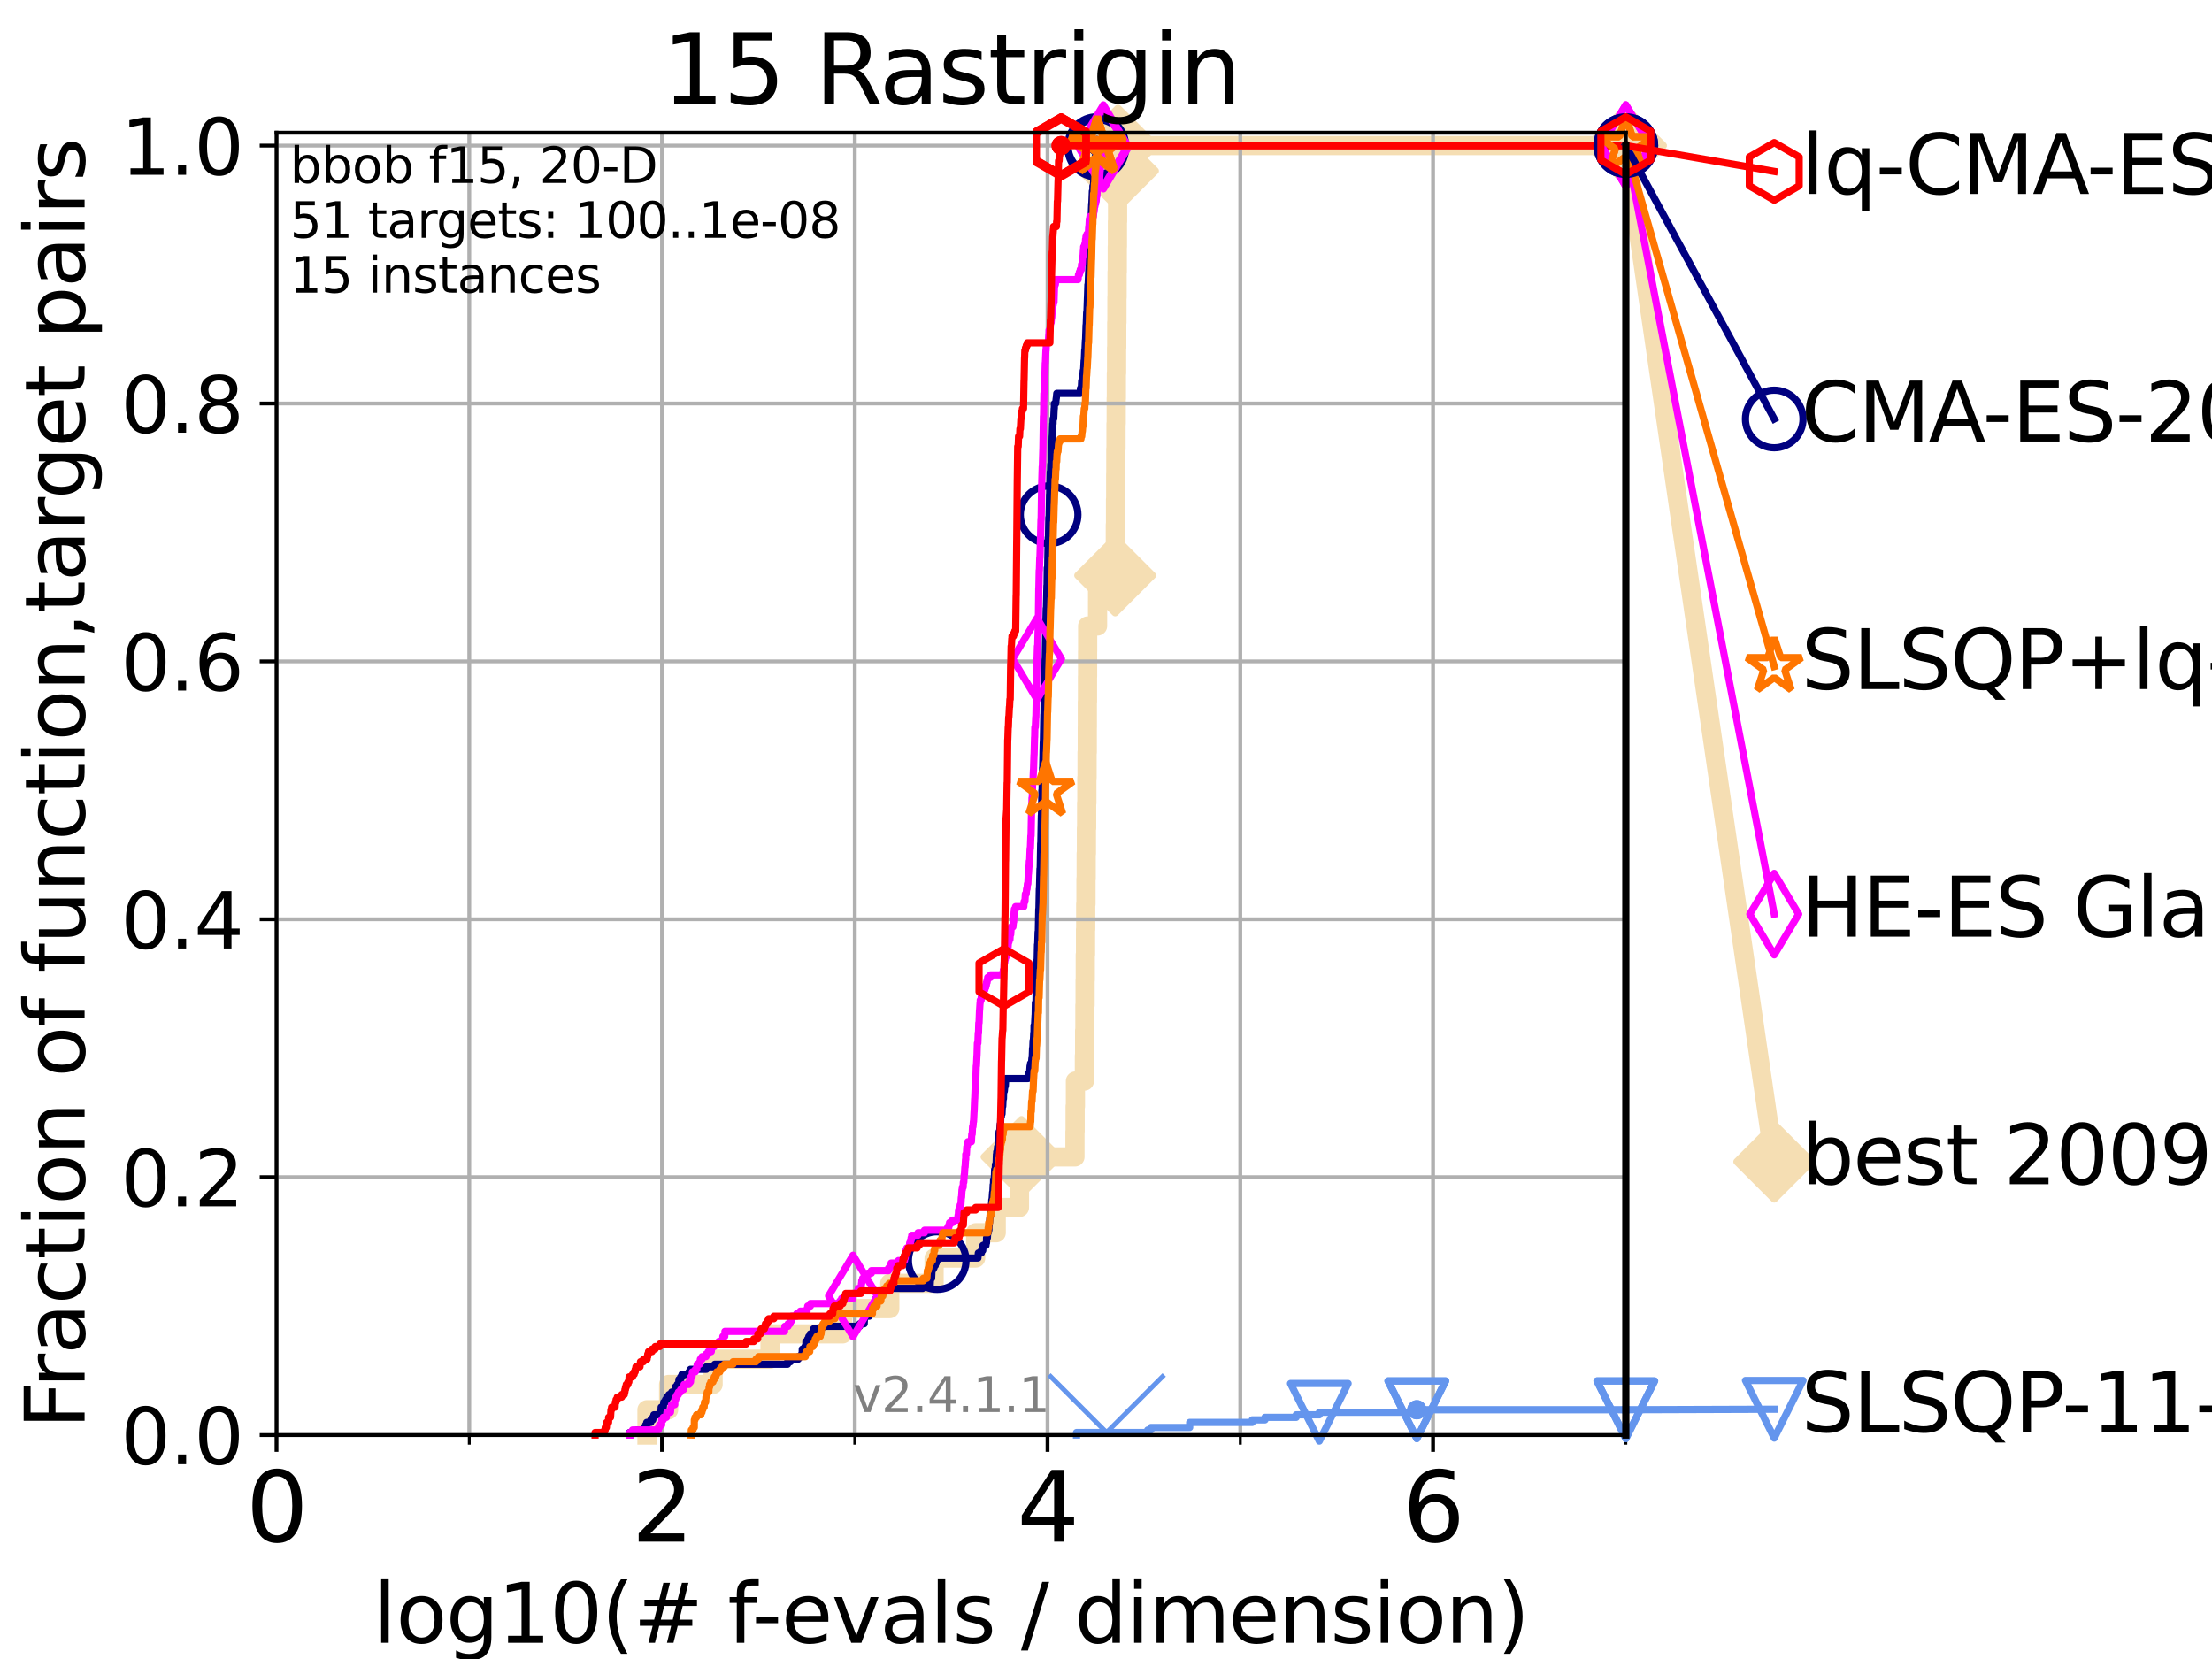 <?xml version="1.0" encoding="utf-8" standalone="no"?>
<!DOCTYPE svg PUBLIC "-//W3C//DTD SVG 1.1//EN"
  "http://www.w3.org/Graphics/SVG/1.1/DTD/svg11.dtd">
<svg height="345.6pt" version="1.1" viewBox="0 0 460.8 345.6" width="460.8pt" xmlns="http://www.w3.org/2000/svg" xmlns:xlink="http://www.w3.org/1999/xlink">
 <defs>
  <style type="text/css">*{stroke-linecap:butt;stroke-linejoin:round;}</style>
 </defs>
 <g id="figure_1">
  <g id="patch_1">
   <path d="M 0 345.6 
L 460.8 345.6 
L 460.8 0 
L 0 0 
z
" style="fill:#ffffff;"/>
  </g>
  <g id="axes_1">
   <g id="patch_2">
    <path d="M 57.6 298.944 
L 338.688 298.944 
L 338.688 27.648 
L 57.6 27.648 
z
" style="fill:#ffffff;"/>
   </g>
   <g id="line2d_1">
    <path d="M 134.777 298.944 
L 134.777 293.677 
L 139.285 293.677 
L 139.285 288.41 
L 148.549 288.41 
L 148.549 283.143 
L 160.409 283.143 
L 160.409 277.877 
L 175.52 277.877 
L 175.52 272.61 
L 185.356 272.61 
L 185.356 267.343 
L 194.586 267.343 
L 194.586 262.076 
L 203.25 262.076 
L 203.25 256.809 
L 207.532 256.809 
L 207.532 251.542 
L 212.373 251.542 
L 212.373 246.275 
L 212.798 246.275 
L 212.798 241.009 
L 223.933 241.009 
L 223.933 235.742 
L 223.968 235.742 
L 223.968 230.475 
L 224.03 230.475 
L 224.03 225.208 
L 225.901 225.208 
L 225.901 219.941 
L 225.951 219.941 
L 225.951 214.674 
L 226.006 214.674 
L 226.006 209.407 
L 226.049 209.407 
L 226.049 204.141 
L 226.085 204.141 
L 226.085 198.874 
L 226.138 198.874 
L 226.138 193.607 
L 226.175 193.607 
L 226.175 188.34 
L 226.231 188.34 
L 226.231 183.073 
L 226.274 183.073 
L 226.274 177.806 
L 226.322 177.806 
L 226.322 172.539 
L 226.369 172.539 
L 226.369 167.272 
L 226.414 167.272 
L 226.414 162.006 
L 226.457 162.006 
L 226.457 156.739 
L 226.499 156.739 
L 226.499 151.472 
L 226.514 151.472 
L 226.514 146.205 
L 226.544 146.205 
L 226.544 140.938 
L 226.565 140.938 
L 226.565 135.671 
L 226.578 135.671 
L 226.578 130.404 
L 228.643 130.404 
L 228.643 125.138 
L 228.649 125.138 
L 228.649 119.871 
L 232.305 119.871 
L 232.305 114.604 
L 232.341 114.604 
L 232.341 109.337 
L 232.383 109.337 
L 232.383 104.07 
L 232.421 104.07 
L 232.421 98.803 
L 232.446 98.803 
L 232.446 93.536 
L 232.486 93.536 
L 232.486 88.27 
L 232.526 88.27 
L 232.526 83.003 
L 232.559 83.003 
L 232.559 77.736 
L 232.605 77.736 
L 232.605 72.469 
L 232.64 72.469 
L 232.64 67.202 
L 232.679 67.202 
L 232.679 61.935 
L 232.712 61.935 
L 232.712 56.668 
L 232.75 56.668 
L 232.75 51.402 
L 232.779 51.402 
L 232.779 46.135 
L 232.813 46.135 
L 232.813 40.868 
L 232.859 40.868 
L 232.859 35.601 
L 232.893 35.601 
L 232.893 30.334 
L 338.688 30.334 
" style="fill:none;stroke:#f5deb3;stroke-linecap:square;stroke-width:4;"/>
   </g>
   <g id="line2d_2">
    <defs>
     <path d="M 0 7.778 
L 7.778 0 
L 0 -7.778 
L -7.778 0 
z
" id="mc5469fcd50" style="stroke:#f5deb3;stroke-linejoin:miter;stroke-width:1.5;"/>
    </defs>
    <g>
     <use style="fill:#f5deb3;stroke:#f5deb3;stroke-linejoin:miter;stroke-width:1.5;" x="212.798" xlink:href="#mc5469fcd50" y="241.009"/>
     <use style="fill:#f5deb3;stroke:#f5deb3;stroke-linejoin:miter;stroke-width:1.5;" x="232.305" xlink:href="#mc5469fcd50" y="119.871"/>
     <use style="fill:#f5deb3;stroke:#f5deb3;stroke-linejoin:miter;stroke-width:1.5;" x="232.893" xlink:href="#mc5469fcd50" y="35.601"/>
     <use style="fill:#f5deb3;stroke:#f5deb3;stroke-linejoin:miter;stroke-width:1.5;" x="232.893" xlink:href="#mc5469fcd50" y="30.334"/>
     <use style="fill:#f5deb3;stroke:#f5deb3;stroke-linejoin:miter;stroke-width:1.5;" x="338.688" xlink:href="#mc5469fcd50" y="30.334"/>
    </g>
   </g>
   <g id="line2d_3">
    <path style="fill:none;stroke:#f5deb3;stroke-linecap:square;stroke-width:4;"/>
    <g/>
   </g>
   <g id="line2d_4">
    <path d="M 338.688 30.334 
L 369.608 241.999 
" style="fill:none;stroke:#f5deb3;stroke-linecap:square;stroke-width:4;"/>
    <g>
     <use style="fill:#f5deb3;stroke:#f5deb3;stroke-linejoin:miter;stroke-width:1.5;" x="338.688" xlink:href="#mc5469fcd50" y="30.334"/>
     <use style="fill:#f5deb3;stroke:#f5deb3;stroke-linejoin:miter;stroke-width:1.5;" x="369.608" xlink:href="#mc5469fcd50" y="241.999"/>
    </g>
   </g>
   <g id="matplotlib.axis_1">
    <g id="xtick_1">
     <g id="line2d_5">
      <path clip-path="url(#p49806cee46)" d="M 57.6 298.944 
L 57.6 27.648 
" style="fill:none;stroke:#b0b0b0;stroke-linecap:square;stroke-width:0.8;"/>
     </g>
     <g id="line2d_6">
      <defs>
       <path d="M 0 0 
L 0 3.5 
" id="mb30059f0cd" style="stroke:#000000;stroke-width:0.8;"/>
      </defs>
      <g>
       <use style="stroke:#000000;stroke-width:0.8;" x="57.6" xlink:href="#mb30059f0cd" y="298.944"/>
      </g>
     </g>
     <g id="text_1">
      <!-- 0 -->
      <g transform="translate(51.237 321.141)scale(0.2 -0.2)">
       <defs>
        <path d="M 2034 4250 
Q 1547 4250 1301 3770 
Q 1056 3291 1056 2328 
Q 1056 1369 1301 889 
Q 1547 409 2034 409 
Q 2525 409 2770 889 
Q 3016 1369 3016 2328 
Q 3016 3291 2770 3770 
Q 2525 4250 2034 4250 
z
M 2034 4750 
Q 2819 4750 3233 4129 
Q 3647 3509 3647 2328 
Q 3647 1150 3233 529 
Q 2819 -91 2034 -91 
Q 1250 -91 836 529 
Q 422 1150 422 2328 
Q 422 3509 836 4129 
Q 1250 4750 2034 4750 
z
" id="DejaVuSans-30" transform="scale(0.016)"/>
       </defs>
       <use xlink:href="#DejaVuSans-30"/>
      </g>
     </g>
    </g>
    <g id="xtick_2">
     <g id="line2d_7">
      <path clip-path="url(#p49806cee46)" d="M 137.911 298.944 
L 137.911 27.648 
" style="fill:none;stroke:#b0b0b0;stroke-linecap:square;stroke-width:0.8;"/>
     </g>
     <g id="line2d_8">
      <g>
       <use style="stroke:#000000;stroke-width:0.8;" x="137.911" xlink:href="#mb30059f0cd" y="298.944"/>
      </g>
     </g>
     <g id="text_2">
      <!-- 2 -->
      <g transform="translate(131.548 321.141)scale(0.2 -0.2)">
       <defs>
        <path d="M 1228 531 
L 3431 531 
L 3431 0 
L 469 0 
L 469 531 
Q 828 903 1448 1529 
Q 2069 2156 2228 2338 
Q 2531 2678 2651 2914 
Q 2772 3150 2772 3378 
Q 2772 3750 2511 3984 
Q 2250 4219 1831 4219 
Q 1534 4219 1204 4116 
Q 875 4013 500 3803 
L 500 4441 
Q 881 4594 1212 4672 
Q 1544 4750 1819 4750 
Q 2544 4750 2975 4387 
Q 3406 4025 3406 3419 
Q 3406 3131 3298 2873 
Q 3191 2616 2906 2266 
Q 2828 2175 2409 1742 
Q 1991 1309 1228 531 
z
" id="DejaVuSans-32" transform="scale(0.016)"/>
       </defs>
       <use xlink:href="#DejaVuSans-32"/>
      </g>
     </g>
    </g>
    <g id="xtick_3">
     <g id="line2d_9">
      <path clip-path="url(#p49806cee46)" d="M 218.222 298.944 
L 218.222 27.648 
" style="fill:none;stroke:#b0b0b0;stroke-linecap:square;stroke-width:0.8;"/>
     </g>
     <g id="line2d_10">
      <g>
       <use style="stroke:#000000;stroke-width:0.8;" x="218.222" xlink:href="#mb30059f0cd" y="298.944"/>
      </g>
     </g>
     <g id="text_3">
      <!-- 4 -->
      <g transform="translate(211.859 321.141)scale(0.2 -0.2)">
       <defs>
        <path d="M 2419 4116 
L 825 1625 
L 2419 1625 
L 2419 4116 
z
M 2253 4666 
L 3047 4666 
L 3047 1625 
L 3713 1625 
L 3713 1100 
L 3047 1100 
L 3047 0 
L 2419 0 
L 2419 1100 
L 313 1100 
L 313 1709 
L 2253 4666 
z
" id="DejaVuSans-34" transform="scale(0.016)"/>
       </defs>
       <use xlink:href="#DejaVuSans-34"/>
      </g>
     </g>
    </g>
    <g id="xtick_4">
     <g id="line2d_11">
      <path clip-path="url(#p49806cee46)" d="M 298.533 298.944 
L 298.533 27.648 
" style="fill:none;stroke:#b0b0b0;stroke-linecap:square;stroke-width:0.8;"/>
     </g>
     <g id="line2d_12">
      <g>
       <use style="stroke:#000000;stroke-width:0.8;" x="298.533" xlink:href="#mb30059f0cd" y="298.944"/>
      </g>
     </g>
     <g id="text_4">
      <!-- 6 -->
      <g transform="translate(292.17 321.141)scale(0.2 -0.2)">
       <defs>
        <path d="M 2113 2584 
Q 1688 2584 1439 2293 
Q 1191 2003 1191 1497 
Q 1191 994 1439 701 
Q 1688 409 2113 409 
Q 2538 409 2786 701 
Q 3034 994 3034 1497 
Q 3034 2003 2786 2293 
Q 2538 2584 2113 2584 
z
M 3366 4563 
L 3366 3988 
Q 3128 4100 2886 4159 
Q 2644 4219 2406 4219 
Q 1781 4219 1451 3797 
Q 1122 3375 1075 2522 
Q 1259 2794 1537 2939 
Q 1816 3084 2150 3084 
Q 2853 3084 3261 2657 
Q 3669 2231 3669 1497 
Q 3669 778 3244 343 
Q 2819 -91 2113 -91 
Q 1303 -91 875 529 
Q 447 1150 447 2328 
Q 447 3434 972 4092 
Q 1497 4750 2381 4750 
Q 2619 4750 2861 4703 
Q 3103 4656 3366 4563 
z
" id="DejaVuSans-36" transform="scale(0.016)"/>
       </defs>
       <use xlink:href="#DejaVuSans-36"/>
      </g>
     </g>
    </g>
    <g id="xtick_5">
     <g id="line2d_13">
      <path clip-path="url(#p49806cee46)" d="M 97.755 298.944 
L 97.755 27.648 
" style="fill:none;stroke:#b0b0b0;stroke-linecap:square;stroke-width:0.8;"/>
     </g>
     <g id="line2d_14">
      <defs>
       <path d="M 0 0 
L 0 2 
" id="m5b6157de49" style="stroke:#000000;stroke-width:0.6;"/>
      </defs>
      <g>
       <use style="stroke:#000000;stroke-width:0.6;" x="97.755" xlink:href="#m5b6157de49" y="298.944"/>
      </g>
     </g>
    </g>
    <g id="xtick_6">
     <g id="line2d_15">
      <path clip-path="url(#p49806cee46)" d="M 178.066 298.944 
L 178.066 27.648 
" style="fill:none;stroke:#b0b0b0;stroke-linecap:square;stroke-width:0.8;"/>
     </g>
     <g id="line2d_16">
      <g>
       <use style="stroke:#000000;stroke-width:0.6;" x="178.066" xlink:href="#m5b6157de49" y="298.944"/>
      </g>
     </g>
    </g>
    <g id="xtick_7">
     <g id="line2d_17">
      <path clip-path="url(#p49806cee46)" d="M 258.377 298.944 
L 258.377 27.648 
" style="fill:none;stroke:#b0b0b0;stroke-linecap:square;stroke-width:0.8;"/>
     </g>
     <g id="line2d_18">
      <g>
       <use style="stroke:#000000;stroke-width:0.6;" x="258.377" xlink:href="#m5b6157de49" y="298.944"/>
      </g>
     </g>
    </g>
    <g id="xtick_8">
     <g id="line2d_19">
      <path clip-path="url(#p49806cee46)" d="M 338.688 298.944 
L 338.688 27.648 
" style="fill:none;stroke:#b0b0b0;stroke-linecap:square;stroke-width:0.8;"/>
     </g>
     <g id="line2d_20">
      <g>
       <use style="stroke:#000000;stroke-width:0.6;" x="338.688" xlink:href="#m5b6157de49" y="298.944"/>
      </g>
     </g>
    </g>
    <g id="text_5">
     <!-- log10(# f-evals / dimension) -->
     <g transform="translate(77.764 342.218)scale(0.17 -0.17)">
      <defs>
       <path d="M 603 4863 
L 1178 4863 
L 1178 0 
L 603 0 
L 603 4863 
z
" id="DejaVuSans-6c" transform="scale(0.016)"/>
       <path d="M 1959 3097 
Q 1497 3097 1228 2736 
Q 959 2375 959 1747 
Q 959 1119 1226 758 
Q 1494 397 1959 397 
Q 2419 397 2687 759 
Q 2956 1122 2956 1747 
Q 2956 2369 2687 2733 
Q 2419 3097 1959 3097 
z
M 1959 3584 
Q 2709 3584 3137 3096 
Q 3566 2609 3566 1747 
Q 3566 888 3137 398 
Q 2709 -91 1959 -91 
Q 1206 -91 779 398 
Q 353 888 353 1747 
Q 353 2609 779 3096 
Q 1206 3584 1959 3584 
z
" id="DejaVuSans-6f" transform="scale(0.016)"/>
       <path d="M 2906 1791 
Q 2906 2416 2648 2759 
Q 2391 3103 1925 3103 
Q 1463 3103 1205 2759 
Q 947 2416 947 1791 
Q 947 1169 1205 825 
Q 1463 481 1925 481 
Q 2391 481 2648 825 
Q 2906 1169 2906 1791 
z
M 3481 434 
Q 3481 -459 3084 -895 
Q 2688 -1331 1869 -1331 
Q 1566 -1331 1297 -1286 
Q 1028 -1241 775 -1147 
L 775 -588 
Q 1028 -725 1275 -790 
Q 1522 -856 1778 -856 
Q 2344 -856 2625 -561 
Q 2906 -266 2906 331 
L 2906 616 
Q 2728 306 2450 153 
Q 2172 0 1784 0 
Q 1141 0 747 490 
Q 353 981 353 1791 
Q 353 2603 747 3093 
Q 1141 3584 1784 3584 
Q 2172 3584 2450 3431 
Q 2728 3278 2906 2969 
L 2906 3500 
L 3481 3500 
L 3481 434 
z
" id="DejaVuSans-67" transform="scale(0.016)"/>
       <path d="M 794 531 
L 1825 531 
L 1825 4091 
L 703 3866 
L 703 4441 
L 1819 4666 
L 2450 4666 
L 2450 531 
L 3481 531 
L 3481 0 
L 794 0 
L 794 531 
z
" id="DejaVuSans-31" transform="scale(0.016)"/>
       <path d="M 1984 4856 
Q 1566 4138 1362 3434 
Q 1159 2731 1159 2009 
Q 1159 1288 1364 580 
Q 1569 -128 1984 -844 
L 1484 -844 
Q 1016 -109 783 600 
Q 550 1309 550 2009 
Q 550 2706 781 3412 
Q 1013 4119 1484 4856 
L 1984 4856 
z
" id="DejaVuSans-28" transform="scale(0.016)"/>
       <path d="M 3272 2816 
L 2363 2816 
L 2100 1772 
L 3016 1772 
L 3272 2816 
z
M 2803 4594 
L 2478 3297 
L 3391 3297 
L 3719 4594 
L 4219 4594 
L 3897 3297 
L 4872 3297 
L 4872 2816 
L 3775 2816 
L 3519 1772 
L 4513 1772 
L 4513 1294 
L 3397 1294 
L 3072 0 
L 2572 0 
L 2894 1294 
L 1978 1294 
L 1656 0 
L 1153 0 
L 1478 1294 
L 494 1294 
L 494 1772 
L 1594 1772 
L 1856 2816 
L 850 2816 
L 850 3297 
L 1978 3297 
L 2297 4594 
L 2803 4594 
z
" id="DejaVuSans-23" transform="scale(0.016)"/>
       <path id="DejaVuSans-20" transform="scale(0.016)"/>
       <path d="M 2375 4863 
L 2375 4384 
L 1825 4384 
Q 1516 4384 1395 4259 
Q 1275 4134 1275 3809 
L 1275 3500 
L 2222 3500 
L 2222 3053 
L 1275 3053 
L 1275 0 
L 697 0 
L 697 3053 
L 147 3053 
L 147 3500 
L 697 3500 
L 697 3744 
Q 697 4328 969 4595 
Q 1241 4863 1831 4863 
L 2375 4863 
z
" id="DejaVuSans-66" transform="scale(0.016)"/>
       <path d="M 313 2009 
L 1997 2009 
L 1997 1497 
L 313 1497 
L 313 2009 
z
" id="DejaVuSans-2d" transform="scale(0.016)"/>
       <path d="M 3597 1894 
L 3597 1613 
L 953 1613 
Q 991 1019 1311 708 
Q 1631 397 2203 397 
Q 2534 397 2845 478 
Q 3156 559 3463 722 
L 3463 178 
Q 3153 47 2828 -22 
Q 2503 -91 2169 -91 
Q 1331 -91 842 396 
Q 353 884 353 1716 
Q 353 2575 817 3079 
Q 1281 3584 2069 3584 
Q 2775 3584 3186 3129 
Q 3597 2675 3597 1894 
z
M 3022 2063 
Q 3016 2534 2758 2815 
Q 2500 3097 2075 3097 
Q 1594 3097 1305 2825 
Q 1016 2553 972 2059 
L 3022 2063 
z
" id="DejaVuSans-65" transform="scale(0.016)"/>
       <path d="M 191 3500 
L 800 3500 
L 1894 563 
L 2988 3500 
L 3597 3500 
L 2284 0 
L 1503 0 
L 191 3500 
z
" id="DejaVuSans-76" transform="scale(0.016)"/>
       <path d="M 2194 1759 
Q 1497 1759 1228 1600 
Q 959 1441 959 1056 
Q 959 750 1161 570 
Q 1363 391 1709 391 
Q 2188 391 2477 730 
Q 2766 1069 2766 1631 
L 2766 1759 
L 2194 1759 
z
M 3341 1997 
L 3341 0 
L 2766 0 
L 2766 531 
Q 2569 213 2275 61 
Q 1981 -91 1556 -91 
Q 1019 -91 701 211 
Q 384 513 384 1019 
Q 384 1609 779 1909 
Q 1175 2209 1959 2209 
L 2766 2209 
L 2766 2266 
Q 2766 2663 2505 2880 
Q 2244 3097 1772 3097 
Q 1472 3097 1187 3025 
Q 903 2953 641 2809 
L 641 3341 
Q 956 3463 1253 3523 
Q 1550 3584 1831 3584 
Q 2591 3584 2966 3190 
Q 3341 2797 3341 1997 
z
" id="DejaVuSans-61" transform="scale(0.016)"/>
       <path d="M 2834 3397 
L 2834 2853 
Q 2591 2978 2328 3040 
Q 2066 3103 1784 3103 
Q 1356 3103 1142 2972 
Q 928 2841 928 2578 
Q 928 2378 1081 2264 
Q 1234 2150 1697 2047 
L 1894 2003 
Q 2506 1872 2764 1633 
Q 3022 1394 3022 966 
Q 3022 478 2636 193 
Q 2250 -91 1575 -91 
Q 1294 -91 989 -36 
Q 684 19 347 128 
L 347 722 
Q 666 556 975 473 
Q 1284 391 1588 391 
Q 1994 391 2212 530 
Q 2431 669 2431 922 
Q 2431 1156 2273 1281 
Q 2116 1406 1581 1522 
L 1381 1569 
Q 847 1681 609 1914 
Q 372 2147 372 2553 
Q 372 3047 722 3315 
Q 1072 3584 1716 3584 
Q 2034 3584 2315 3537 
Q 2597 3491 2834 3397 
z
" id="DejaVuSans-73" transform="scale(0.016)"/>
       <path d="M 1625 4666 
L 2156 4666 
L 531 -594 
L 0 -594 
L 1625 4666 
z
" id="DejaVuSans-2f" transform="scale(0.016)"/>
       <path d="M 2906 2969 
L 2906 4863 
L 3481 4863 
L 3481 0 
L 2906 0 
L 2906 525 
Q 2725 213 2448 61 
Q 2172 -91 1784 -91 
Q 1150 -91 751 415 
Q 353 922 353 1747 
Q 353 2572 751 3078 
Q 1150 3584 1784 3584 
Q 2172 3584 2448 3432 
Q 2725 3281 2906 2969 
z
M 947 1747 
Q 947 1113 1208 752 
Q 1469 391 1925 391 
Q 2381 391 2643 752 
Q 2906 1113 2906 1747 
Q 2906 2381 2643 2742 
Q 2381 3103 1925 3103 
Q 1469 3103 1208 2742 
Q 947 2381 947 1747 
z
" id="DejaVuSans-64" transform="scale(0.016)"/>
       <path d="M 603 3500 
L 1178 3500 
L 1178 0 
L 603 0 
L 603 3500 
z
M 603 4863 
L 1178 4863 
L 1178 4134 
L 603 4134 
L 603 4863 
z
" id="DejaVuSans-69" transform="scale(0.016)"/>
       <path d="M 3328 2828 
Q 3544 3216 3844 3400 
Q 4144 3584 4550 3584 
Q 5097 3584 5394 3201 
Q 5691 2819 5691 2113 
L 5691 0 
L 5113 0 
L 5113 2094 
Q 5113 2597 4934 2840 
Q 4756 3084 4391 3084 
Q 3944 3084 3684 2787 
Q 3425 2491 3425 1978 
L 3425 0 
L 2847 0 
L 2847 2094 
Q 2847 2600 2669 2842 
Q 2491 3084 2119 3084 
Q 1678 3084 1418 2786 
Q 1159 2488 1159 1978 
L 1159 0 
L 581 0 
L 581 3500 
L 1159 3500 
L 1159 2956 
Q 1356 3278 1631 3431 
Q 1906 3584 2284 3584 
Q 2666 3584 2933 3390 
Q 3200 3197 3328 2828 
z
" id="DejaVuSans-6d" transform="scale(0.016)"/>
       <path d="M 3513 2113 
L 3513 0 
L 2938 0 
L 2938 2094 
Q 2938 2591 2744 2837 
Q 2550 3084 2163 3084 
Q 1697 3084 1428 2787 
Q 1159 2491 1159 1978 
L 1159 0 
L 581 0 
L 581 3500 
L 1159 3500 
L 1159 2956 
Q 1366 3272 1645 3428 
Q 1925 3584 2291 3584 
Q 2894 3584 3203 3211 
Q 3513 2838 3513 2113 
z
" id="DejaVuSans-6e" transform="scale(0.016)"/>
       <path d="M 513 4856 
L 1013 4856 
Q 1481 4119 1714 3412 
Q 1947 2706 1947 2009 
Q 1947 1309 1714 600 
Q 1481 -109 1013 -844 
L 513 -844 
Q 928 -128 1133 580 
Q 1338 1288 1338 2009 
Q 1338 2731 1133 3434 
Q 928 4138 513 4856 
z
" id="DejaVuSans-29" transform="scale(0.016)"/>
      </defs>
      <use xlink:href="#DejaVuSans-6c"/>
      <use x="27.783" xlink:href="#DejaVuSans-6f"/>
      <use x="88.965" xlink:href="#DejaVuSans-67"/>
      <use x="152.441" xlink:href="#DejaVuSans-31"/>
      <use x="216.064" xlink:href="#DejaVuSans-30"/>
      <use x="279.688" xlink:href="#DejaVuSans-28"/>
      <use x="318.701" xlink:href="#DejaVuSans-23"/>
      <use x="402.49" xlink:href="#DejaVuSans-20"/>
      <use x="434.277" xlink:href="#DejaVuSans-66"/>
      <use x="463.982" xlink:href="#DejaVuSans-2d"/>
      <use x="500.066" xlink:href="#DejaVuSans-65"/>
      <use x="561.59" xlink:href="#DejaVuSans-76"/>
      <use x="620.77" xlink:href="#DejaVuSans-61"/>
      <use x="682.049" xlink:href="#DejaVuSans-6c"/>
      <use x="709.832" xlink:href="#DejaVuSans-73"/>
      <use x="761.932" xlink:href="#DejaVuSans-20"/>
      <use x="793.719" xlink:href="#DejaVuSans-2f"/>
      <use x="827.41" xlink:href="#DejaVuSans-20"/>
      <use x="859.197" xlink:href="#DejaVuSans-64"/>
      <use x="922.674" xlink:href="#DejaVuSans-69"/>
      <use x="950.457" xlink:href="#DejaVuSans-6d"/>
      <use x="1047.869" xlink:href="#DejaVuSans-65"/>
      <use x="1109.393" xlink:href="#DejaVuSans-6e"/>
      <use x="1172.771" xlink:href="#DejaVuSans-73"/>
      <use x="1224.871" xlink:href="#DejaVuSans-69"/>
      <use x="1252.654" xlink:href="#DejaVuSans-6f"/>
      <use x="1313.836" xlink:href="#DejaVuSans-6e"/>
      <use x="1377.215" xlink:href="#DejaVuSans-29"/>
     </g>
    </g>
   </g>
   <g id="matplotlib.axis_2">
    <g id="ytick_1">
     <g id="line2d_21">
      <path clip-path="url(#p49806cee46)" d="M 57.6 298.944 
L 338.688 298.944 
" style="fill:none;stroke:#b0b0b0;stroke-linecap:square;stroke-width:0.8;"/>
     </g>
     <g id="line2d_22">
      <defs>
       <path d="M 0 0 
L -3.5 0 
" id="m8928248124" style="stroke:#000000;stroke-width:0.8;"/>
      </defs>
      <g>
       <use style="stroke:#000000;stroke-width:0.8;" x="57.6" xlink:href="#m8928248124" y="298.944"/>
      </g>
     </g>
     <g id="text_6">
      <!-- 0.0 -->
      <g transform="translate(25.155 305.023)scale(0.16 -0.16)">
       <defs>
        <path d="M 684 794 
L 1344 794 
L 1344 0 
L 684 0 
L 684 794 
z
" id="DejaVuSans-2e" transform="scale(0.016)"/>
       </defs>
       <use xlink:href="#DejaVuSans-30"/>
       <use x="63.623" xlink:href="#DejaVuSans-2e"/>
       <use x="95.41" xlink:href="#DejaVuSans-30"/>
      </g>
     </g>
    </g>
    <g id="ytick_2">
     <g id="line2d_23">
      <path clip-path="url(#p49806cee46)" d="M 57.6 245.222 
L 338.688 245.222 
" style="fill:none;stroke:#b0b0b0;stroke-linecap:square;stroke-width:0.8;"/>
     </g>
     <g id="line2d_24">
      <g>
       <use style="stroke:#000000;stroke-width:0.8;" x="57.6" xlink:href="#m8928248124" y="245.222"/>
      </g>
     </g>
     <g id="text_7">
      <!-- 0.2 -->
      <g transform="translate(25.155 251.301)scale(0.16 -0.16)">
       <use xlink:href="#DejaVuSans-30"/>
       <use x="63.623" xlink:href="#DejaVuSans-2e"/>
       <use x="95.41" xlink:href="#DejaVuSans-32"/>
      </g>
     </g>
    </g>
    <g id="ytick_3">
     <g id="line2d_25">
      <path clip-path="url(#p49806cee46)" d="M 57.6 191.5 
L 338.688 191.5 
" style="fill:none;stroke:#b0b0b0;stroke-linecap:square;stroke-width:0.8;"/>
     </g>
     <g id="line2d_26">
      <g>
       <use style="stroke:#000000;stroke-width:0.8;" x="57.6" xlink:href="#m8928248124" y="191.5"/>
      </g>
     </g>
     <g id="text_8">
      <!-- 0.4 -->
      <g transform="translate(25.155 197.579)scale(0.16 -0.16)">
       <use xlink:href="#DejaVuSans-30"/>
       <use x="63.623" xlink:href="#DejaVuSans-2e"/>
       <use x="95.41" xlink:href="#DejaVuSans-34"/>
      </g>
     </g>
    </g>
    <g id="ytick_4">
     <g id="line2d_27">
      <path clip-path="url(#p49806cee46)" d="M 57.6 137.778 
L 338.688 137.778 
" style="fill:none;stroke:#b0b0b0;stroke-linecap:square;stroke-width:0.8;"/>
     </g>
     <g id="line2d_28">
      <g>
       <use style="stroke:#000000;stroke-width:0.8;" x="57.6" xlink:href="#m8928248124" y="137.778"/>
      </g>
     </g>
     <g id="text_9">
      <!-- 0.6 -->
      <g transform="translate(25.155 143.857)scale(0.16 -0.16)">
       <use xlink:href="#DejaVuSans-30"/>
       <use x="63.623" xlink:href="#DejaVuSans-2e"/>
       <use x="95.41" xlink:href="#DejaVuSans-36"/>
      </g>
     </g>
    </g>
    <g id="ytick_5">
     <g id="line2d_29">
      <path clip-path="url(#p49806cee46)" d="M 57.6 84.056 
L 338.688 84.056 
" style="fill:none;stroke:#b0b0b0;stroke-linecap:square;stroke-width:0.8;"/>
     </g>
     <g id="line2d_30">
      <g>
       <use style="stroke:#000000;stroke-width:0.8;" x="57.6" xlink:href="#m8928248124" y="84.056"/>
      </g>
     </g>
     <g id="text_10">
      <!-- 0.8 -->
      <g transform="translate(25.155 90.135)scale(0.16 -0.16)">
       <defs>
        <path d="M 2034 2216 
Q 1584 2216 1326 1975 
Q 1069 1734 1069 1313 
Q 1069 891 1326 650 
Q 1584 409 2034 409 
Q 2484 409 2743 651 
Q 3003 894 3003 1313 
Q 3003 1734 2745 1975 
Q 2488 2216 2034 2216 
z
M 1403 2484 
Q 997 2584 770 2862 
Q 544 3141 544 3541 
Q 544 4100 942 4425 
Q 1341 4750 2034 4750 
Q 2731 4750 3128 4425 
Q 3525 4100 3525 3541 
Q 3525 3141 3298 2862 
Q 3072 2584 2669 2484 
Q 3125 2378 3379 2068 
Q 3634 1759 3634 1313 
Q 3634 634 3220 271 
Q 2806 -91 2034 -91 
Q 1263 -91 848 271 
Q 434 634 434 1313 
Q 434 1759 690 2068 
Q 947 2378 1403 2484 
z
M 1172 3481 
Q 1172 3119 1398 2916 
Q 1625 2713 2034 2713 
Q 2441 2713 2670 2916 
Q 2900 3119 2900 3481 
Q 2900 3844 2670 4047 
Q 2441 4250 2034 4250 
Q 1625 4250 1398 4047 
Q 1172 3844 1172 3481 
z
" id="DejaVuSans-38" transform="scale(0.016)"/>
       </defs>
       <use xlink:href="#DejaVuSans-30"/>
       <use x="63.623" xlink:href="#DejaVuSans-2e"/>
       <use x="95.41" xlink:href="#DejaVuSans-38"/>
      </g>
     </g>
    </g>
    <g id="ytick_6">
     <g id="line2d_31">
      <path clip-path="url(#p49806cee46)" d="M 57.6 30.334 
L 338.688 30.334 
" style="fill:none;stroke:#b0b0b0;stroke-linecap:square;stroke-width:0.8;"/>
     </g>
     <g id="line2d_32">
      <g>
       <use style="stroke:#000000;stroke-width:0.8;" x="57.6" xlink:href="#m8928248124" y="30.334"/>
      </g>
     </g>
     <g id="text_11">
      <!-- 1.0 -->
      <g transform="translate(25.155 36.413)scale(0.16 -0.16)">
       <use xlink:href="#DejaVuSans-31"/>
       <use x="63.623" xlink:href="#DejaVuSans-2e"/>
       <use x="95.41" xlink:href="#DejaVuSans-30"/>
      </g>
     </g>
    </g>
    <g id="text_12">
     <!-- Fraction of function,target pairs -->
     <g transform="translate(17.62 297.681)rotate(-90)scale(0.17 -0.17)">
      <defs>
       <path d="M 628 4666 
L 3309 4666 
L 3309 4134 
L 1259 4134 
L 1259 2759 
L 3109 2759 
L 3109 2228 
L 1259 2228 
L 1259 0 
L 628 0 
L 628 4666 
z
" id="DejaVuSans-46" transform="scale(0.016)"/>
       <path d="M 2631 2963 
Q 2534 3019 2420 3045 
Q 2306 3072 2169 3072 
Q 1681 3072 1420 2755 
Q 1159 2438 1159 1844 
L 1159 0 
L 581 0 
L 581 3500 
L 1159 3500 
L 1159 2956 
Q 1341 3275 1631 3429 
Q 1922 3584 2338 3584 
Q 2397 3584 2469 3576 
Q 2541 3569 2628 3553 
L 2631 2963 
z
" id="DejaVuSans-72" transform="scale(0.016)"/>
       <path d="M 3122 3366 
L 3122 2828 
Q 2878 2963 2633 3030 
Q 2388 3097 2138 3097 
Q 1578 3097 1268 2742 
Q 959 2388 959 1747 
Q 959 1106 1268 751 
Q 1578 397 2138 397 
Q 2388 397 2633 464 
Q 2878 531 3122 666 
L 3122 134 
Q 2881 22 2623 -34 
Q 2366 -91 2075 -91 
Q 1284 -91 818 406 
Q 353 903 353 1747 
Q 353 2603 823 3093 
Q 1294 3584 2113 3584 
Q 2378 3584 2631 3529 
Q 2884 3475 3122 3366 
z
" id="DejaVuSans-63" transform="scale(0.016)"/>
       <path d="M 1172 4494 
L 1172 3500 
L 2356 3500 
L 2356 3053 
L 1172 3053 
L 1172 1153 
Q 1172 725 1289 603 
Q 1406 481 1766 481 
L 2356 481 
L 2356 0 
L 1766 0 
Q 1100 0 847 248 
Q 594 497 594 1153 
L 594 3053 
L 172 3053 
L 172 3500 
L 594 3500 
L 594 4494 
L 1172 4494 
z
" id="DejaVuSans-74" transform="scale(0.016)"/>
       <path d="M 544 1381 
L 544 3500 
L 1119 3500 
L 1119 1403 
Q 1119 906 1312 657 
Q 1506 409 1894 409 
Q 2359 409 2629 706 
Q 2900 1003 2900 1516 
L 2900 3500 
L 3475 3500 
L 3475 0 
L 2900 0 
L 2900 538 
Q 2691 219 2414 64 
Q 2138 -91 1772 -91 
Q 1169 -91 856 284 
Q 544 659 544 1381 
z
M 1991 3584 
L 1991 3584 
z
" id="DejaVuSans-75" transform="scale(0.016)"/>
       <path d="M 750 794 
L 1409 794 
L 1409 256 
L 897 -744 
L 494 -744 
L 750 256 
L 750 794 
z
" id="DejaVuSans-2c" transform="scale(0.016)"/>
       <path d="M 1159 525 
L 1159 -1331 
L 581 -1331 
L 581 3500 
L 1159 3500 
L 1159 2969 
Q 1341 3281 1617 3432 
Q 1894 3584 2278 3584 
Q 2916 3584 3314 3078 
Q 3713 2572 3713 1747 
Q 3713 922 3314 415 
Q 2916 -91 2278 -91 
Q 1894 -91 1617 61 
Q 1341 213 1159 525 
z
M 3116 1747 
Q 3116 2381 2855 2742 
Q 2594 3103 2138 3103 
Q 1681 3103 1420 2742 
Q 1159 2381 1159 1747 
Q 1159 1113 1420 752 
Q 1681 391 2138 391 
Q 2594 391 2855 752 
Q 3116 1113 3116 1747 
z
" id="DejaVuSans-70" transform="scale(0.016)"/>
      </defs>
      <use xlink:href="#DejaVuSans-46"/>
      <use x="50.27" xlink:href="#DejaVuSans-72"/>
      <use x="91.383" xlink:href="#DejaVuSans-61"/>
      <use x="152.662" xlink:href="#DejaVuSans-63"/>
      <use x="207.643" xlink:href="#DejaVuSans-74"/>
      <use x="246.852" xlink:href="#DejaVuSans-69"/>
      <use x="274.635" xlink:href="#DejaVuSans-6f"/>
      <use x="335.816" xlink:href="#DejaVuSans-6e"/>
      <use x="399.195" xlink:href="#DejaVuSans-20"/>
      <use x="430.982" xlink:href="#DejaVuSans-6f"/>
      <use x="492.164" xlink:href="#DejaVuSans-66"/>
      <use x="527.369" xlink:href="#DejaVuSans-20"/>
      <use x="559.156" xlink:href="#DejaVuSans-66"/>
      <use x="594.361" xlink:href="#DejaVuSans-75"/>
      <use x="657.74" xlink:href="#DejaVuSans-6e"/>
      <use x="721.119" xlink:href="#DejaVuSans-63"/>
      <use x="776.1" xlink:href="#DejaVuSans-74"/>
      <use x="815.309" xlink:href="#DejaVuSans-69"/>
      <use x="843.092" xlink:href="#DejaVuSans-6f"/>
      <use x="904.273" xlink:href="#DejaVuSans-6e"/>
      <use x="967.652" xlink:href="#DejaVuSans-2c"/>
      <use x="999.439" xlink:href="#DejaVuSans-74"/>
      <use x="1038.648" xlink:href="#DejaVuSans-61"/>
      <use x="1099.928" xlink:href="#DejaVuSans-72"/>
      <use x="1139.291" xlink:href="#DejaVuSans-67"/>
      <use x="1202.768" xlink:href="#DejaVuSans-65"/>
      <use x="1264.291" xlink:href="#DejaVuSans-74"/>
      <use x="1303.5" xlink:href="#DejaVuSans-20"/>
      <use x="1335.287" xlink:href="#DejaVuSans-70"/>
      <use x="1398.764" xlink:href="#DejaVuSans-61"/>
      <use x="1460.043" xlink:href="#DejaVuSans-69"/>
      <use x="1487.826" xlink:href="#DejaVuSans-72"/>
      <use x="1528.939" xlink:href="#DejaVuSans-73"/>
     </g>
    </g>
   </g>
   <g id="line2d_33">
    <defs>
     <path d="M 0 1.5 
C 0.398 1.5 0.779 1.342 1.061 1.061 
C 1.342 0.779 1.5 0.398 1.5 0 
C 1.5 -0.398 1.342 -0.779 1.061 -1.061 
C 0.779 -1.342 0.398 -1.5 0 -1.5 
C -0.398 -1.5 -0.779 -1.342 -1.061 -1.061 
C -1.342 -0.779 -1.5 -0.398 -1.5 0 
C -1.5 0.398 -1.342 0.779 -1.061 1.061 
C -0.779 1.342 -0.398 1.5 0 1.5 
z
" id="m9835601972" style="stroke:#f5deb3;"/>
    </defs>
    <g>
     <use style="fill:#f5deb3;stroke:#f5deb3;" x="232.893" xlink:href="#m9835601972" y="30.334"/>
     <use style="fill:#f5deb3;stroke:#f5deb3;" x="232.893" xlink:href="#m9835601972" y="30.334"/>
    </g>
   </g>
   <g id="line2d_34">
    <defs>
     <path d="M 0 1.5 
C 0.398 1.5 0.779 1.342 1.061 1.061 
C 1.342 0.779 1.5 0.398 1.5 0 
C 1.5 -0.398 1.342 -0.779 1.061 -1.061 
C 0.779 -1.342 0.398 -1.5 0 -1.5 
C -0.398 -1.5 -0.779 -1.342 -1.061 -1.061 
C -1.342 -0.779 -1.5 -0.398 -1.5 0 
C -1.5 0.398 -1.342 0.779 -1.061 1.061 
C -0.779 1.342 -0.398 1.5 0 1.5 
z
" id="m62b3f61b33" style="stroke:#000080;"/>
    </defs>
    <g>
     <use style="fill:#000080;stroke:#000080;" x="228.47" xlink:href="#m62b3f61b33" y="30.334"/>
     <use style="fill:#000080;stroke:#000080;" x="228.47" xlink:href="#m62b3f61b33" y="30.334"/>
    </g>
   </g>
   <g id="line2d_35">
    <path d="M 131.134 298.944 
L 131.134 298.417 
L 132.636 298.417 
L 132.636 297.891 
L 134.236 297.891 
L 134.236 297.364 
L 134.492 297.364 
L 134.492 296.837 
L 134.724 296.837 
L 134.724 296.311 
L 135.562 296.311 
L 135.562 295.784 
L 135.986 295.784 
L 135.986 295.257 
L 136.209 295.257 
L 136.209 294.731 
L 137.442 294.731 
L 137.442 294.204 
L 137.683 294.204 
L 137.727 293.15 
L 138.179 293.15 
L 138.282 292.097 
L 138.637 292.097 
L 138.637 291.57 
L 138.919 291.57 
L 138.919 291.044 
L 139.35 291.044 
L 139.35 290.517 
L 139.926 290.517 
L 139.926 289.99 
L 140.612 289.99 
L 140.664 288.937 
L 141.083 288.937 
L 141.083 288.41 
L 141.379 288.41 
L 141.429 287.357 
L 141.802 287.357 
L 141.802 286.83 
L 142.072 286.83 
L 142.072 286.304 
L 143.528 286.304 
L 143.528 285.777 
L 143.841 285.777 
L 143.841 285.25 
L 147.154 285.25 
L 147.154 284.723 
L 148.901 284.723 
L 148.901 284.197 
L 164.057 284.197 
L 164.057 283.67 
L 164.666 283.67 
L 164.666 283.143 
L 166.284 283.143 
L 166.284 282.617 
L 166.971 282.617 
L 166.971 282.09 
L 167.099 282.09 
L 167.13 281.037 
L 167.666 281.037 
L 167.666 280.51 
L 167.863 280.51 
L 167.884 279.457 
L 168.256 279.457 
L 168.256 278.93 
L 168.487 278.93 
L 168.487 278.403 
L 168.78 278.403 
L 168.78 277.877 
L 169.476 277.877 
L 169.48 276.823 
L 171.2 276.823 
L 171.2 276.296 
L 179.1 276.296 
L 179.1 275.77 
L 180.026 275.77 
L 180.108 274.19 
L 181.094 274.19 
L 181.094 273.663 
L 181.334 273.663 
L 181.334 273.136 
L 181.475 273.136 
L 181.561 272.083 
L 182.086 272.083 
L 182.086 271.556 
L 182.388 271.556 
L 182.452 270.503 
L 182.661 270.503 
L 182.661 269.976 
L 182.897 269.976 
L 182.981 268.923 
L 184.69 268.923 
L 184.69 268.396 
L 192.209 268.396 
L 192.209 267.87 
L 193.756 267.87 
L 193.841 266.289 
L 194.07 266.289 
L 194.142 264.709 
L 194.233 264.709 
L 194.233 264.183 
L 194.549 264.183 
L 194.549 263.656 
L 194.832 263.656 
L 194.832 263.129 
L 195.027 263.129 
L 195.027 262.603 
L 195.237 262.603 
L 195.237 262.076 
L 203.718 262.076 
L 203.802 261.023 
L 204.429 261.023 
L 204.429 260.496 
L 204.724 260.496 
L 204.757 259.443 
L 205.399 259.443 
L 205.399 258.916 
L 205.513 258.916 
L 205.518 257.862 
L 205.69 257.862 
L 205.744 256.809 
L 205.869 256.809 
L 205.869 256.282 
L 205.995 256.282 
L 206.093 254.702 
L 206.125 254.702 
L 206.218 253.649 
L 206.262 253.649 
L 206.262 253.122 
L 206.377 253.122 
L 206.467 251.542 
L 206.533 251.542 
L 206.613 249.962 
L 206.669 249.962 
L 206.775 248.382 
L 206.829 248.382 
L 206.899 246.802 
L 206.958 246.802 
L 206.98 245.749 
L 207.136 245.749 
L 207.204 243.642 
L 207.333 243.642 
L 207.37 242.589 
L 207.502 242.589 
L 207.573 240.482 
L 207.631 240.482 
L 207.631 239.955 
L 207.744 239.955 
L 207.81 238.902 
L 207.898 238.902 
L 207.997 237.322 
L 208.031 237.322 
L 208.13 235.742 
L 208.254 235.742 
L 208.357 234.162 
L 208.444 234.162 
L 208.484 232.582 
L 208.6 232.582 
L 208.6 232.055 
L 208.735 232.055 
L 208.811 230.475 
L 208.89 230.475 
L 208.957 228.895 
L 209.037 228.895 
L 209.074 227.315 
L 209.217 227.315 
L 209.32 226.261 
L 209.421 226.261 
L 209.516 224.681 
L 214.174 224.681 
L 214.197 223.628 
L 214.476 223.628 
L 214.586 222.048 
L 214.682 222.048 
L 214.682 221.521 
L 214.888 221.521 
L 214.967 220.468 
L 215.025 220.468 
L 215.107 218.361 
L 215.147 218.361 
L 215.21 216.781 
L 215.279 216.781 
L 215.352 215.201 
L 215.398 215.201 
L 215.418 213.621 
L 215.515 213.621 
L 215.623 211.514 
L 215.64 211.514 
L 215.688 208.881 
L 215.808 208.881 
L 215.88 204.667 
L 215.932 204.667 
L 216.036 199.927 
L 216.062 199.927 
L 216.132 196.767 
L 216.176 196.767 
L 216.258 194.133 
L 216.304 194.133 
L 216.394 189.393 
L 216.428 189.393 
L 216.51 185.18 
L 216.541 185.18 
L 216.649 180.966 
L 216.693 180.966 
L 216.793 175.699 
L 216.821 175.699 
L 216.932 169.906 
L 216.957 169.906 
L 217.048 164.639 
L 217.084 164.639 
L 217.189 159.899 
L 217.213 159.899 
L 217.324 154.632 
L 217.349 154.632 
L 217.452 148.838 
L 217.468 148.838 
L 217.559 143.045 
L 217.617 143.045 
L 217.723 137.251 
L 217.741 137.251 
L 217.849 130.404 
L 217.858 130.404 
L 217.941 126.718 
L 217.985 126.718 
L 218.093 121.977 
L 218.119 121.977 
L 218.166 118.291 
L 218.248 118.291 
L 218.359 111.97 
L 218.41 111.97 
L 218.498 107.757 
L 218.549 107.757 
L 218.652 103.017 
L 218.685 103.017 
L 218.795 98.277 
L 218.855 98.277 
L 218.913 96.697 
L 218.981 96.697 
L 219.031 94.59 
L 219.094 94.59 
L 219.197 90.903 
L 219.215 90.903 
L 219.323 88.27 
L 219.368 88.27 
L 219.383 87.216 
L 219.511 87.216 
L 219.605 85.109 
L 219.633 85.109 
L 219.656 84.056 
L 219.917 84.056 
L 220.025 83.003 
L 220.044 83.003 
L 220.146 81.949 
L 225.031 81.949 
L 225.081 80.896 
L 225.252 80.896 
L 225.335 79.316 
L 225.423 79.316 
L 225.492 78.263 
L 225.589 78.263 
L 225.662 77.209 
L 225.74 77.209 
L 225.845 75.102 
L 225.883 75.102 
L 225.968 72.996 
L 226.015 72.996 
L 226.111 70.889 
L 226.142 70.889 
L 226.249 67.729 
L 226.277 67.729 
L 226.376 65.095 
L 226.429 65.095 
L 226.538 61.935 
L 226.545 61.935 
L 226.629 59.302 
L 226.681 59.302 
L 226.789 56.668 
L 226.796 56.668 
L 226.907 53.508 
L 226.93 53.508 
L 227.028 50.348 
L 227.081 50.348 
L 227.163 47.715 
L 227.194 47.715 
L 227.242 45.081 
L 227.316 45.081 
L 227.422 42.448 
L 227.452 42.448 
L 227.563 39.814 
L 227.662 39.814 
L 227.669 38.761 
L 227.781 38.761 
L 227.861 37.181 
L 227.901 37.181 
L 227.978 35.074 
L 228.027 35.074 
L 228.11 34.021 
L 228.144 34.021 
L 228.211 32.441 
L 228.28 32.441 
L 228.339 30.861 
L 228.47 30.861 
L 228.47 30.334 
L 338.688 30.334 
L 338.688 30.334 
" style="fill:none;stroke:#000080;stroke-linecap:square;stroke-width:1.5;"/>
   </g>
   <g id="line2d_36">
    <defs>
     <path d="M 0 6 
C 1.591 6 3.117 5.368 4.243 4.243 
C 5.368 3.117 6 1.591 6 0 
C 6 -1.591 5.368 -3.117 4.243 -4.243 
C 3.117 -5.368 1.591 -6 0 -6 
C -1.591 -6 -3.117 -5.368 -4.243 -4.243 
C -5.368 -3.117 -6 -1.591 -6 0 
C -6 1.591 -5.368 3.117 -4.243 4.243 
C -3.117 5.368 -1.591 6 0 6 
z
" id="m86ce6e381b" style="stroke:#000080;stroke-width:1.5;"/>
    </defs>
    <g>
     <use style="fill-opacity:0;stroke:#000080;stroke-width:1.5;" x="195.237" xlink:href="#m86ce6e381b" y="262.603"/>
     <use style="fill-opacity:0;stroke:#000080;stroke-width:1.5;" x="218.549" xlink:href="#m86ce6e381b" y="107.23"/>
     <use style="fill-opacity:0;stroke:#000080;stroke-width:1.5;" x="228.47" xlink:href="#m86ce6e381b" y="30.861"/>
     <use style="fill-opacity:0;stroke:#000080;stroke-width:1.5;" x="228.47" xlink:href="#m86ce6e381b" y="30.334"/>
     <use style="fill-opacity:0;stroke:#000080;stroke-width:1.5;" x="338.688" xlink:href="#m86ce6e381b" y="30.334"/>
    </g>
   </g>
   <g id="line2d_37">
    <path style="fill:none;stroke:#000080;stroke-linecap:square;stroke-width:1.5;"/>
    <g/>
   </g>
   <g id="line2d_38">
    <defs>
     <path d="M 0 1.5 
C 0.398 1.5 0.779 1.342 1.061 1.061 
C 1.342 0.779 1.5 0.398 1.5 0 
C 1.5 -0.398 1.342 -0.779 1.061 -1.061 
C 0.779 -1.342 0.398 -1.5 0 -1.5 
C -0.398 -1.5 -0.779 -1.342 -1.061 -1.061 
C -1.342 -0.779 -1.5 -0.398 -1.5 0 
C -1.5 0.398 -1.342 0.779 -1.061 1.061 
C -0.779 1.342 -0.398 1.5 0 1.5 
z
" id="m68e8b9227a" style="stroke:#ff00ff;"/>
    </defs>
    <g>
     <use style="fill:#ff00ff;stroke:#ff00ff;" x="229.86" xlink:href="#m68e8b9227a" y="30.334"/>
     <use style="fill:#ff00ff;stroke:#ff00ff;" x="229.86" xlink:href="#m68e8b9227a" y="30.334"/>
    </g>
   </g>
   <g id="line2d_39">
    <path d="M 131.198 298.944 
L 131.198 298.417 
L 131.765 298.417 
L 131.765 297.891 
L 137.135 297.891 
L 137.135 297.364 
L 137.371 297.364 
L 137.371 296.837 
L 137.832 296.837 
L 137.832 295.784 
L 138.171 295.784 
L 138.171 295.257 
L 138.828 295.257 
L 138.935 294.204 
L 139.668 294.204 
L 139.77 293.15 
L 139.872 293.15 
L 139.872 292.624 
L 140.567 292.624 
L 140.567 291.57 
L 140.76 291.57 
L 140.76 291.044 
L 141.047 291.044 
L 141.047 290.517 
L 141.329 290.517 
L 141.329 289.99 
L 141.788 289.99 
L 141.788 289.464 
L 142.412 289.464 
L 142.5 288.41 
L 143.515 288.41 
L 143.515 287.884 
L 143.841 287.884 
L 143.903 286.83 
L 144.161 286.83 
L 144.24 285.777 
L 144.859 285.777 
L 144.859 285.25 
L 145.161 285.25 
L 145.236 284.197 
L 145.75 284.197 
L 145.75 283.67 
L 145.894 283.67 
L 145.894 283.143 
L 146.249 283.143 
L 146.249 282.617 
L 147.072 282.617 
L 147.072 282.09 
L 147.535 282.09 
L 147.535 281.563 
L 148.176 281.563 
L 148.272 280.51 
L 148.794 280.51 
L 148.794 279.983 
L 149.74 279.983 
L 149.74 279.457 
L 150.527 279.457 
L 150.582 278.403 
L 150.978 278.403 
L 151.015 277.35 
L 163.437 277.35 
L 163.499 276.296 
L 164.17 276.296 
L 164.17 275.77 
L 164.585 275.77 
L 164.585 275.243 
L 164.834 275.243 
L 164.912 274.19 
L 165.97 274.19 
L 165.97 273.663 
L 166.716 273.663 
L 166.716 273.136 
L 168.124 273.136 
L 168.124 272.61 
L 168.257 272.61 
L 168.257 272.083 
L 168.823 272.083 
L 168.823 271.556 
L 174.966 271.556 
L 174.966 271.03 
L 175.32 271.03 
L 175.32 270.503 
L 177.691 270.503 
L 177.699 269.45 
L 178.603 269.45 
L 178.603 268.923 
L 178.8 268.923 
L 178.8 268.396 
L 179.39 268.396 
L 179.462 267.343 
L 179.508 267.343 
L 179.508 266.816 
L 179.704 266.816 
L 179.704 266.289 
L 180.552 266.289 
L 180.552 265.763 
L 180.787 265.763 
L 180.787 265.236 
L 181.519 265.236 
L 181.519 264.709 
L 185.094 264.709 
L 185.094 264.183 
L 185.41 264.183 
L 185.41 263.656 
L 185.63 263.656 
L 185.63 263.129 
L 187.157 263.129 
L 187.157 262.603 
L 188.426 262.603 
L 188.426 262.076 
L 188.582 262.076 
L 188.69 260.496 
L 188.906 260.496 
L 188.906 259.969 
L 189.459 259.969 
L 189.503 258.916 
L 189.674 258.916 
L 189.674 258.389 
L 189.807 258.389 
L 189.807 257.862 
L 189.933 257.862 
L 189.933 257.336 
L 191.233 257.336 
L 191.233 256.809 
L 192.58 256.809 
L 192.58 256.282 
L 197.379 256.282 
L 197.379 255.756 
L 197.64 255.756 
L 197.64 255.229 
L 197.804 255.229 
L 197.804 254.702 
L 198.405 254.702 
L 198.405 254.176 
L 199.482 254.176 
L 199.591 253.122 
L 199.64 253.122 
L 199.689 252.069 
L 199.931 252.069 
L 200.026 251.016 
L 200.169 251.016 
L 200.264 249.436 
L 200.311 249.436 
L 200.404 247.855 
L 200.469 247.855 
L 200.469 247.329 
L 200.637 247.329 
L 200.683 246.275 
L 200.774 246.275 
L 200.866 244.695 
L 200.911 244.695 
L 201.002 243.115 
L 201.047 243.115 
L 201.137 241.535 
L 201.182 241.535 
L 201.182 240.482 
L 201.315 240.482 
L 201.404 238.902 
L 201.492 238.902 
L 201.492 238.375 
L 201.623 238.375 
L 201.623 237.848 
L 202.355 237.848 
L 202.438 236.268 
L 202.521 236.268 
L 202.604 234.688 
L 202.686 234.688 
L 202.768 233.635 
L 202.808 233.635 
L 202.914 231.528 
L 202.93 231.528 
L 203.035 228.895 
L 203.051 228.895 
L 203.131 226.788 
L 203.171 226.788 
L 203.274 224.681 
L 203.29 224.681 
L 203.37 222.048 
L 203.409 222.048 
L 203.511 219.941 
L 203.527 219.941 
L 203.605 217.308 
L 203.705 217.308 
L 203.782 215.201 
L 203.836 215.201 
L 203.898 213.094 
L 203.951 213.094 
L 204.05 210.461 
L 204.065 210.461 
L 204.163 208.881 
L 204.201 208.881 
L 204.201 208.354 
L 204.388 208.354 
L 204.462 206.774 
L 204.626 206.774 
L 204.626 206.247 
L 205.154 206.247 
L 205.154 205.721 
L 205.345 205.721 
L 205.345 205.194 
L 205.489 205.194 
L 205.489 204.667 
L 205.628 204.667 
L 205.628 204.141 
L 205.758 204.141 
L 205.758 203.614 
L 206.341 203.614 
L 206.341 203.087 
L 208.909 203.087 
L 208.909 202.56 
L 209.023 202.56 
L 209.023 202.034 
L 209.137 202.034 
L 209.193 200.454 
L 209.306 200.454 
L 209.306 199.927 
L 209.417 199.927 
L 209.417 199.4 
L 209.583 199.4 
L 209.583 198.874 
L 209.748 198.874 
L 209.802 197.82 
L 209.965 197.82 
L 210.072 196.24 
L 210.179 196.24 
L 210.179 195.714 
L 210.391 195.714 
L 210.443 194.66 
L 210.548 194.66 
L 210.652 193.08 
L 211.011 193.08 
L 211.112 192.027 
L 211.162 192.027 
L 211.263 189.92 
L 211.313 189.92 
L 211.313 189.393 
L 211.56 189.393 
L 211.56 188.867 
L 213.28 188.867 
L 213.339 187.813 
L 213.516 187.813 
L 213.604 186.233 
L 213.778 186.233 
L 213.864 185.18 
L 213.95 185.18 
L 214.036 184.126 
L 214.121 184.126 
L 214.22 182.02 
L 214.248 182.02 
L 214.346 180.44 
L 214.388 180.44 
L 214.43 179.386 
L 214.499 179.386 
L 214.596 176.753 
L 214.651 176.753 
L 214.747 174.119 
L 214.788 174.119 
L 214.883 169.379 
L 214.923 169.379 
L 214.991 166.219 
L 215.045 166.219 
L 215.112 163.059 
L 215.178 163.059 
L 215.285 160.426 
L 215.303 160.426 
L 215.403 157.265 
L 215.422 157.265 
L 215.521 153.579 
L 215.539 153.579 
L 215.579 151.472 
L 215.677 151.472 
L 215.768 149.365 
L 215.794 149.365 
L 215.904 144.098 
L 215.909 144.098 
L 216.018 137.251 
L 216.036 137.251 
L 216.117 134.618 
L 216.175 134.618 
L 216.283 130.404 
L 216.301 130.404 
L 216.395 122.504 
L 216.413 122.504 
L 216.488 118.817 
L 216.524 118.817 
L 216.599 116.184 
L 216.636 116.184 
L 216.746 112.497 
L 216.752 112.497 
L 216.855 108.284 
L 216.891 108.284 
L 216.999 100.91 
L 217.005 100.91 
L 217.113 97.223 
L 217.143 97.223 
L 217.25 93.536 
L 217.256 93.536 
L 217.362 86.69 
L 217.391 86.69 
L 217.467 81.949 
L 217.502 81.949 
L 217.601 79.843 
L 217.636 79.843 
L 217.745 75.629 
L 217.774 75.629 
L 217.883 72.996 
L 217.912 72.996 
L 217.98 71.416 
L 218.382 71.416 
L 218.481 69.836 
L 218.514 69.836 
L 218.547 68.782 
L 218.744 68.782 
L 218.841 67.202 
L 218.97 67.202 
L 219.035 66.149 
L 219.099 66.149 
L 219.162 65.095 
L 219.226 65.095 
L 219.289 63.515 
L 219.415 63.515 
L 219.415 62.989 
L 219.571 62.989 
L 219.664 59.829 
L 219.695 59.829 
L 219.695 59.302 
L 219.848 59.302 
L 219.94 58.248 
L 224.579 58.248 
L 224.671 57.195 
L 224.856 57.195 
L 224.856 56.668 
L 225.038 56.668 
L 225.038 56.142 
L 225.264 56.142 
L 225.308 55.088 
L 225.442 55.088 
L 225.53 53.508 
L 225.618 53.508 
L 225.706 51.928 
L 225.749 51.928 
L 225.749 51.402 
L 225.966 51.402 
L 225.966 50.875 
L 226.094 50.875 
L 226.137 49.821 
L 226.222 49.821 
L 226.222 49.295 
L 226.432 49.295 
L 226.432 48.768 
L 226.723 48.768 
L 226.805 47.188 
L 226.846 47.188 
L 226.928 45.608 
L 227.05 45.608 
L 227.05 45.081 
L 227.779 45.081 
L 227.857 44.028 
L 227.934 44.028 
L 228.01 42.975 
L 228.087 42.975 
L 228.087 42.448 
L 228.238 42.448 
L 228.238 41.921 
L 228.351 41.921 
L 228.426 40.868 
L 228.501 40.868 
L 228.575 39.814 
L 228.612 39.814 
L 228.722 38.234 
L 228.796 38.234 
L 228.796 37.708 
L 229.05 37.708 
L 229.158 35.601 
L 229.193 35.601 
L 229.265 34.021 
L 229.407 34.021 
L 229.407 33.494 
L 229.617 33.494 
L 229.721 30.861 
L 229.86 30.861 
L 229.86 30.334 
L 338.688 30.334 
L 338.688 30.334 
" style="fill:none;stroke:#ff00ff;stroke-linecap:square;stroke-width:1.5;"/>
   </g>
   <g id="line2d_40">
    <defs>
     <path d="M 0 8.485 
L 5.091 0 
L 0 -8.485 
L -5.091 0 
z
" id="m75cb56b081" style="stroke:#ff00ff;stroke-linejoin:miter;stroke-width:1.5;"/>
    </defs>
    <g>
     <use style="fill-opacity:0;stroke:#ff00ff;stroke-linejoin:miter;stroke-width:1.5;" x="177.699" xlink:href="#m75cb56b081" y="269.976"/>
     <use style="fill-opacity:0;stroke:#ff00ff;stroke-linejoin:miter;stroke-width:1.5;" x="216.036" xlink:href="#m75cb56b081" y="137.251"/>
     <use style="fill-opacity:0;stroke:#ff00ff;stroke-linejoin:miter;stroke-width:1.5;" x="229.86" xlink:href="#m75cb56b081" y="30.861"/>
     <use style="fill-opacity:0;stroke:#ff00ff;stroke-linejoin:miter;stroke-width:1.5;" x="229.86" xlink:href="#m75cb56b081" y="30.334"/>
     <use style="fill-opacity:0;stroke:#ff00ff;stroke-linejoin:miter;stroke-width:1.5;" x="338.688" xlink:href="#m75cb56b081" y="30.334"/>
    </g>
   </g>
   <g id="line2d_41">
    <path style="fill:none;stroke:#ff00ff;stroke-linecap:square;stroke-width:1.5;"/>
    <g/>
   </g>
   <g id="line2d_42">
    <defs>
     <path d="M 0 1.5 
C 0.398 1.5 0.779 1.342 1.061 1.061 
C 1.342 0.779 1.5 0.398 1.5 0 
C 1.5 -0.398 1.342 -0.779 1.061 -1.061 
C 0.779 -1.342 0.398 -1.5 0 -1.5 
C -0.398 -1.5 -0.779 -1.342 -1.061 -1.061 
C -1.342 -0.779 -1.5 -0.398 -1.5 0 
C -1.5 0.398 -1.342 0.779 -1.061 1.061 
C -0.779 1.342 -0.398 1.5 0 1.5 
z
" id="m8faecd2991" style="stroke:#ff7500;"/>
    </defs>
    <g>
     <use style="fill:#ff7500;stroke:#ff7500;" x="228.577" xlink:href="#m8faecd2991" y="30.334"/>
     <use style="fill:#ff7500;stroke:#ff7500;" x="228.577" xlink:href="#m8faecd2991" y="30.334"/>
    </g>
   </g>
   <g id="line2d_43">
    <path d="M 143.989 298.944 
L 144.014 297.891 
L 144.367 297.891 
L 144.367 297.364 
L 144.63 297.364 
L 144.641 295.784 
L 144.771 295.784 
L 144.771 295.257 
L 145.092 295.257 
L 145.092 294.731 
L 146.004 294.731 
L 146.004 294.204 
L 146.227 294.204 
L 146.227 293.677 
L 146.394 293.677 
L 146.394 293.15 
L 146.681 293.15 
L 146.76 292.097 
L 146.995 292.097 
L 147.057 291.044 
L 147.118 291.044 
L 147.118 290.517 
L 147.328 290.517 
L 147.328 289.99 
L 147.66 289.99 
L 147.71 288.937 
L 147.819 288.937 
L 147.819 288.41 
L 148.059 288.41 
L 148.059 287.884 
L 148.526 287.884 
L 148.526 287.357 
L 148.794 287.357 
L 148.794 286.83 
L 149.114 286.83 
L 149.114 286.304 
L 149.31 286.304 
L 149.31 285.777 
L 149.964 285.777 
L 149.964 285.25 
L 150.357 285.25 
L 150.357 284.723 
L 150.895 284.723 
L 150.895 284.197 
L 152.711 284.197 
L 152.711 283.67 
L 157.481 283.67 
L 157.481 283.143 
L 157.99 283.143 
L 157.99 282.617 
L 167.768 282.617 
L 167.768 282.09 
L 167.984 282.09 
L 167.984 281.563 
L 168.681 281.563 
L 168.71 280.51 
L 169.353 280.51 
L 169.353 279.983 
L 169.641 279.983 
L 169.641 279.457 
L 169.84 279.457 
L 169.84 278.93 
L 170.148 278.93 
L 170.148 278.403 
L 170.874 278.403 
L 170.874 277.877 
L 171.037 277.877 
L 171.126 276.823 
L 171.196 276.823 
L 171.196 276.296 
L 171.456 276.296 
L 171.456 275.77 
L 171.791 275.77 
L 171.791 275.243 
L 172.813 275.243 
L 172.813 274.716 
L 173.899 274.716 
L 173.899 274.19 
L 174.128 274.19 
L 174.128 273.663 
L 181.748 273.663 
L 181.756 272.61 
L 182.039 272.61 
L 182.039 272.083 
L 182.715 272.083 
L 182.736 271.03 
L 183.483 271.03 
L 183.593 269.976 
L 183.911 269.976 
L 183.911 269.45 
L 184.135 269.45 
L 184.135 268.923 
L 184.326 268.923 
L 184.326 268.396 
L 184.745 268.396 
L 184.745 267.87 
L 185.247 267.87 
L 185.247 267.343 
L 186.155 267.343 
L 186.155 266.816 
L 192.33 266.816 
L 192.33 266.289 
L 193.082 266.289 
L 193.191 264.709 
L 193.363 264.709 
L 193.363 264.183 
L 193.502 264.183 
L 193.502 263.656 
L 193.689 263.656 
L 193.689 263.129 
L 193.884 263.129 
L 193.884 262.603 
L 194.24 262.603 
L 194.275 261.549 
L 194.517 261.549 
L 194.602 260.496 
L 194.721 260.496 
L 194.792 259.443 
L 195.636 259.443 
L 195.636 258.916 
L 195.825 258.916 
L 195.825 258.389 
L 196.194 258.389 
L 196.288 257.336 
L 196.393 257.336 
L 196.393 256.809 
L 205.801 256.809 
L 205.854 255.756 
L 205.96 255.756 
L 205.965 254.702 
L 206.142 254.702 
L 206.247 253.122 
L 206.44 253.122 
L 206.528 252.069 
L 206.574 252.069 
L 206.574 251.542 
L 206.72 251.542 
L 206.755 250.489 
L 206.908 250.489 
L 206.908 249.962 
L 207.038 249.962 
L 207.138 248.382 
L 207.209 248.382 
L 207.295 246.802 
L 207.362 246.802 
L 207.466 244.169 
L 207.623 244.169 
L 207.623 243.642 
L 207.895 243.642 
L 207.914 242.589 
L 208.025 242.589 
L 208.027 241.535 
L 208.171 241.535 
L 208.252 240.482 
L 208.313 240.482 
L 208.34 239.428 
L 208.431 239.428 
L 208.446 238.375 
L 208.543 238.375 
L 208.543 237.848 
L 208.688 237.848 
L 208.688 237.322 
L 208.83 237.322 
L 208.83 236.268 
L 208.975 236.268 
L 209.047 235.215 
L 209.165 235.215 
L 209.165 234.688 
L 214.603 234.688 
L 214.68 233.635 
L 214.726 233.635 
L 214.767 231.528 
L 214.842 231.528 
L 214.914 229.421 
L 214.996 229.421 
L 215.103 227.315 
L 215.213 227.315 
L 215.318 224.681 
L 215.329 224.681 
L 215.415 223.101 
L 215.56 223.101 
L 215.658 220.994 
L 215.703 220.994 
L 215.703 220.468 
L 215.837 220.468 
L 215.915 217.834 
L 215.954 217.834 
L 216.045 216.254 
L 216.072 216.254 
L 216.181 213.094 
L 216.198 213.094 
L 216.271 210.987 
L 216.325 210.987 
L 216.374 207.827 
L 216.468 207.827 
L 216.578 204.141 
L 216.624 204.141 
L 216.718 202.034 
L 216.774 202.034 
L 216.875 198.347 
L 216.908 198.347 
L 216.947 196.24 
L 217.019 196.24 
L 217.124 190.447 
L 217.154 190.447 
L 217.265 188.34 
L 217.278 188.34 
L 217.385 182.546 
L 217.4 182.546 
L 217.495 177.806 
L 217.516 177.806 
L 217.625 173.593 
L 217.661 173.593 
L 217.762 168.853 
L 217.772 168.853 
L 217.882 160.952 
L 217.886 160.952 
L 217.981 156.739 
L 218.004 156.739 
L 218.108 154.105 
L 218.124 154.105 
L 218.227 148.312 
L 218.258 148.312 
L 218.348 145.152 
L 218.381 145.152 
L 218.491 139.358 
L 218.498 139.358 
L 218.608 136.198 
L 218.64 136.198 
L 218.748 130.931 
L 218.76 130.931 
L 218.866 126.718 
L 218.881 126.718 
L 218.95 124.611 
L 219.013 124.611 
L 219.095 120.397 
L 219.161 120.397 
L 219.229 116.184 
L 219.283 116.184 
L 219.375 111.97 
L 219.397 111.97 
L 219.468 108.81 
L 219.509 108.81 
L 219.61 105.124 
L 219.624 105.124 
L 219.728 101.963 
L 219.744 101.963 
L 219.799 99.857 
L 219.871 99.857 
L 219.953 97.75 
L 220.01 97.75 
L 220.043 96.17 
L 220.137 96.17 
L 220.198 94.59 
L 220.249 94.59 
L 220.249 94.063 
L 220.4 94.063 
L 220.51 92.483 
L 220.576 92.483 
L 220.576 91.956 
L 220.832 91.956 
L 220.832 91.43 
L 225.186 91.43 
L 225.186 90.903 
L 225.337 90.903 
L 225.426 89.85 
L 225.469 89.85 
L 225.545 88.796 
L 225.609 88.796 
L 225.695 86.69 
L 225.768 86.69 
L 225.872 85.109 
L 225.98 85.109 
L 226.019 84.056 
L 226.097 84.056 
L 226.201 80.896 
L 226.253 80.896 
L 226.344 78.263 
L 226.372 78.263 
L 226.46 76.682 
L 226.491 76.682 
L 226.593 74.576 
L 226.613 74.576 
L 226.721 71.416 
L 226.771 71.416 
L 226.873 67.729 
L 226.904 67.729 
L 227.002 64.042 
L 227.046 64.042 
L 227.15 60.882 
L 227.166 60.882 
L 227.266 57.722 
L 227.288 57.722 
L 227.385 54.035 
L 227.403 54.035 
L 227.491 49.821 
L 227.532 49.821 
L 227.629 46.661 
L 227.657 46.661 
L 227.74 42.975 
L 227.769 42.975 
L 227.815 40.341 
L 227.897 40.341 
L 227.998 38.234 
L 228.049 38.234 
L 228.136 35.601 
L 228.175 35.601 
L 228.175 35.074 
L 228.301 35.074 
L 228.404 32.968 
L 228.457 32.968 
L 228.497 30.861 
L 228.577 30.861 
L 228.577 30.334 
L 338.688 30.334 
L 338.688 30.334 
" style="fill:none;stroke:#ff7500;stroke-linecap:square;stroke-width:1.5;"/>
   </g>
   <g id="line2d_44">
    <defs>
     <path d="M 0 -6 
L -1.347 -1.854 
L -5.706 -1.854 
L -2.18 0.708 
L -3.527 4.854 
L -0 2.292 
L 3.527 4.854 
L 2.18 0.708 
L 5.706 -1.854 
L 1.347 -1.854 
z
" id="mf34e59dd9e" style="stroke:#ff7500;stroke-linejoin:bevel;stroke-width:1.5;"/>
    </defs>
    <g>
     <use style="fill-opacity:0;stroke:#ff7500;stroke-linejoin:bevel;stroke-width:1.5;" x="217.85" xlink:href="#mf34e59dd9e" y="164.639"/>
     <use style="fill-opacity:0;stroke:#ff7500;stroke-linejoin:bevel;stroke-width:1.5;" x="228.577" xlink:href="#mf34e59dd9e" y="30.861"/>
     <use style="fill-opacity:0;stroke:#ff7500;stroke-linejoin:bevel;stroke-width:1.5;" x="228.577" xlink:href="#mf34e59dd9e" y="30.334"/>
     <use style="fill-opacity:0;stroke:#ff7500;stroke-linejoin:bevel;stroke-width:1.5;" x="228.577" xlink:href="#mf34e59dd9e" y="30.334"/>
     <use style="fill-opacity:0;stroke:#ff7500;stroke-linejoin:bevel;stroke-width:1.5;" x="338.688" xlink:href="#mf34e59dd9e" y="30.334"/>
    </g>
   </g>
   <g id="line2d_45">
    <path style="fill:none;stroke:#ff7500;stroke-linecap:square;stroke-width:1.5;"/>
    <g/>
   </g>
   <g id="line2d_46">
    <defs>
     <path d="M 0 1.5 
C 0.398 1.5 0.779 1.342 1.061 1.061 
C 1.342 0.779 1.5 0.398 1.5 0 
C 1.5 -0.398 1.342 -0.779 1.061 -1.061 
C 0.779 -1.342 0.398 -1.5 0 -1.5 
C -0.398 -1.5 -0.779 -1.342 -1.061 -1.061 
C -1.342 -0.779 -1.5 -0.398 -1.5 0 
C -1.5 0.398 -1.342 0.779 -1.061 1.061 
C -0.779 1.342 -0.398 1.5 0 1.5 
z
" id="md39a109970" style="stroke:#6495ed;"/>
    </defs>
    <g>
     <use style="fill:#6495ed;stroke:#6495ed;" x="295.15" xlink:href="#md39a109970" y="293.677"/>
     <use style="fill:#6495ed;stroke:#6495ed;" x="295.15" xlink:href="#md39a109970" y="293.677"/>
    </g>
   </g>
   <g id="line2d_47">
    <path d="M 224.26 298.944 
L 224.26 298.417 
L 239.086 298.417 
L 239.086 297.891 
L 239.774 297.891 
L 239.774 297.364 
L 247.832 297.364 
L 247.832 296.837 
L 247.832 296.837 
L 247.832 296.311 
L 260.863 296.311 
L 260.863 295.784 
L 263.517 295.784 
L 263.517 295.257 
L 270.019 295.257 
L 270.019 294.731 
L 274.838 294.731 
L 274.838 294.204 
L 295.15 294.204 
L 295.15 293.677 
L 338.688 293.677 
" style="fill:none;stroke:#6495ed;stroke-linecap:square;stroke-width:1.5;"/>
   </g>
   <g id="line2d_48">
    <defs>
     <path d="M -0 6 
L 6 -6 
L -6 -6 
z
" id="m80690da55c" style="stroke:#6495ed;stroke-linejoin:miter;stroke-width:1.5;"/>
    </defs>
    <g>
     <use style="fill-opacity:0;stroke:#6495ed;stroke-linejoin:miter;stroke-width:1.5;" x="274.838" xlink:href="#m80690da55c" y="294.204"/>
     <use style="fill-opacity:0;stroke:#6495ed;stroke-linejoin:miter;stroke-width:1.5;" x="295.15" xlink:href="#m80690da55c" y="293.677"/>
     <use style="fill-opacity:0;stroke:#6495ed;stroke-linejoin:miter;stroke-width:1.5;" x="295.15" xlink:href="#m80690da55c" y="293.677"/>
     <use style="fill-opacity:0;stroke:#6495ed;stroke-linejoin:miter;stroke-width:1.5;" x="338.688" xlink:href="#m80690da55c" y="293.677"/>
    </g>
   </g>
   <g id="line2d_49">
    <path style="fill:none;stroke:#6495ed;stroke-linecap:square;stroke-width:1.5;"/>
    <g/>
   </g>
   <g id="line2d_50">
    <path clip-path="url(#p49806cee46)" d="M 230.52 298.417 
" style="fill:none;stroke:#6495ed;stroke-linecap:square;stroke-width:1.5;"/>
    <defs>
     <path d="M -12 12 
L 12 -12 
M -12 -12 
L 12 12 
" id="mffd3761c40" style="stroke:#6495ed;"/>
    </defs>
    <g clip-path="url(#p49806cee46)">
     <use style="fill:#6495ed;stroke:#6495ed;" x="230.52" xlink:href="#mffd3761c40" y="298.417"/>
    </g>
   </g>
   <g id="line2d_51">
    <defs>
     <path d="M 0 1.5 
C 0.398 1.5 0.779 1.342 1.061 1.061 
C 1.342 0.779 1.5 0.398 1.5 0 
C 1.5 -0.398 1.342 -0.779 1.061 -1.061 
C 0.779 -1.342 0.398 -1.5 0 -1.5 
C -0.398 -1.5 -0.779 -1.342 -1.061 -1.061 
C -1.342 -0.779 -1.5 -0.398 -1.5 0 
C -1.5 0.398 -1.342 0.779 -1.061 1.061 
C -0.779 1.342 -0.398 1.5 0 1.5 
z
" id="m01a6d70a25" style="stroke:#ff0000;"/>
    </defs>
    <g>
     <use style="fill:#ff0000;stroke:#ff0000;" x="221.052" xlink:href="#m01a6d70a25" y="30.334"/>
     <use style="fill:#ff0000;stroke:#ff0000;" x="221.052" xlink:href="#m01a6d70a25" y="30.334"/>
    </g>
   </g>
   <g id="line2d_52">
    <path d="M 123.966 298.944 
L 123.966 298.417 
L 125.945 298.417 
L 125.945 297.891 
L 126.083 297.891 
L 126.083 297.364 
L 126.321 297.364 
L 126.372 296.311 
L 126.773 296.311 
L 126.79 295.257 
L 127.181 295.257 
L 127.278 293.677 
L 127.406 293.677 
L 127.406 293.15 
L 128.138 293.15 
L 128.184 292.097 
L 128.336 292.097 
L 128.336 291.57 
L 128.591 291.57 
L 128.591 291.044 
L 129.518 291.044 
L 129.518 290.517 
L 130.06 290.517 
L 130.06 289.99 
L 130.182 289.99 
L 130.182 289.464 
L 130.304 289.464 
L 130.304 288.937 
L 130.465 288.937 
L 130.465 288.41 
L 130.809 288.41 
L 130.809 287.884 
L 131.005 287.884 
L 131.044 286.83 
L 131.765 286.83 
L 131.765 286.304 
L 132.109 286.304 
L 132.109 285.777 
L 132.327 285.777 
L 132.327 285.25 
L 132.47 285.25 
L 132.47 284.723 
L 133.319 284.723 
L 133.421 283.67 
L 134.052 283.67 
L 134.052 283.143 
L 134.808 283.143 
L 134.808 282.617 
L 134.932 282.617 
L 134.932 282.09 
L 135.097 282.09 
L 135.097 281.563 
L 135.839 281.563 
L 135.839 281.037 
L 136.485 281.037 
L 136.485 280.51 
L 137.451 280.51 
L 137.451 279.983 
L 155.419 279.983 
L 155.419 279.457 
L 157.035 279.457 
L 157.035 278.93 
L 157.843 278.93 
L 157.879 277.877 
L 158.431 277.877 
L 158.431 277.35 
L 158.543 277.35 
L 158.543 276.823 
L 159.245 276.823 
L 159.245 276.296 
L 159.457 276.296 
L 159.457 275.77 
L 159.818 275.77 
L 159.818 275.243 
L 160.123 275.243 
L 160.123 274.716 
L 161.206 274.716 
L 161.206 274.19 
L 172.873 274.19 
L 172.873 273.663 
L 173.478 273.663 
L 173.53 272.61 
L 173.77 272.61 
L 173.77 272.083 
L 175.024 272.083 
L 175.024 271.556 
L 175.577 271.556 
L 175.577 271.03 
L 175.804 271.03 
L 175.804 270.503 
L 175.933 270.503 
L 175.933 269.976 
L 176.164 269.976 
L 176.164 269.45 
L 179.327 269.45 
L 179.327 268.923 
L 185.414 268.923 
L 185.414 268.396 
L 185.578 268.396 
L 185.578 267.87 
L 185.832 267.87 
L 185.832 267.343 
L 186.221 267.343 
L 186.221 266.289 
L 186.372 266.289 
L 186.372 265.763 
L 186.585 265.763 
L 186.585 265.236 
L 186.737 265.236 
L 186.815 264.183 
L 187.077 264.183 
L 187.077 263.656 
L 188.032 263.656 
L 188.07 262.603 
L 188.159 262.603 
L 188.159 262.076 
L 188.39 262.076 
L 188.39 261.549 
L 188.575 261.549 
L 188.575 261.023 
L 189.032 261.023 
L 189.032 260.496 
L 189.182 260.496 
L 189.182 259.969 
L 191.058 259.969 
L 191.058 259.443 
L 191.494 259.443 
L 191.494 258.916 
L 198.801 258.916 
L 198.801 258.389 
L 198.975 258.389 
L 198.975 257.862 
L 199.777 257.862 
L 199.777 257.336 
L 199.942 257.336 
L 199.998 256.282 
L 200.254 256.282 
L 200.298 255.229 
L 200.673 255.229 
L 200.749 253.649 
L 200.785 253.649 
L 200.826 252.596 
L 201.394 252.596 
L 201.394 252.069 
L 203.241 252.069 
L 203.241 251.542 
L 207.943 251.542 
L 208.027 247.855 
L 208.06 247.855 
L 208.157 242.589 
L 208.176 242.589 
L 208.235 239.955 
L 208.301 239.955 
L 208.405 234.162 
L 208.42 234.162 
L 208.529 228.895 
L 208.538 228.895 
L 208.637 220.994 
L 208.649 220.994 
L 208.744 216.254 
L 208.764 216.254 
L 208.871 214.674 
L 208.909 214.674 
L 208.996 209.407 
L 209.023 209.407 
L 209.126 204.141 
L 209.138 204.141 
L 209.244 197.82 
L 209.25 197.82 
L 209.347 190.973 
L 209.364 190.973 
L 209.464 179.386 
L 209.477 179.386 
L 209.58 170.433 
L 209.592 170.433 
L 209.7 168.853 
L 209.712 168.853 
L 209.804 163.059 
L 209.832 163.059 
L 209.927 154.105 
L 209.944 154.105 
L 210.031 151.472 
L 210.062 151.472 
L 210.135 149.365 
L 210.175 149.365 
L 210.282 147.258 
L 210.315 147.258 
L 210.379 145.678 
L 210.446 145.678 
L 210.545 138.305 
L 210.57 138.305 
L 210.641 134.618 
L 210.694 134.618 
L 210.773 133.038 
L 210.814 133.038 
L 210.814 132.511 
L 211.143 132.511 
L 211.143 131.985 
L 211.385 131.985 
L 211.385 131.458 
L 211.587 131.458 
L 211.681 124.084 
L 211.699 124.084 
L 211.807 112.497 
L 211.81 112.497 
L 211.92 99.857 
L 211.923 99.857 
L 212.012 93.01 
L 212.11 93.01 
L 212.187 90.903 
L 212.403 90.903 
L 212.466 89.323 
L 212.568 89.323 
L 212.669 87.216 
L 212.713 87.216 
L 212.811 86.163 
L 212.865 86.163 
L 212.865 85.636 
L 212.987 85.636 
L 212.987 85.109 
L 213.222 85.109 
L 213.322 79.316 
L 213.336 79.316 
L 213.43 74.576 
L 213.448 74.576 
L 213.494 72.996 
L 213.626 72.996 
L 213.626 72.469 
L 213.808 72.469 
L 213.808 71.942 
L 214.009 71.942 
L 214.009 71.416 
L 218.713 71.416 
L 218.817 66.675 
L 218.853 66.675 
L 218.957 62.989 
L 218.965 62.989 
L 219.071 56.668 
L 219.076 56.668 
L 219.187 52.455 
L 219.22 52.455 
L 219.313 49.295 
L 219.336 49.295 
L 219.446 47.715 
L 219.484 47.715 
L 219.484 47.188 
L 220.067 47.188 
L 220.121 46.135 
L 220.179 46.135 
L 220.265 41.921 
L 220.308 41.921 
L 220.412 37.708 
L 220.427 37.708 
L 220.52 33.494 
L 220.637 33.494 
L 220.696 32.441 
L 220.754 32.441 
L 220.754 31.914 
L 220.872 31.914 
L 220.949 30.861 
L 221.052 30.861 
L 221.052 30.334 
L 338.688 30.334 
L 338.688 30.334 
" style="fill:none;stroke:#ff0000;stroke-linecap:square;stroke-width:1.5;"/>
   </g>
   <g id="line2d_53">
    <defs>
     <path d="M 0 -6 
L -5.196 -3 
L -5.196 3 
L -0 6 
L 5.196 3 
L 5.196 -3 
z
" id="mbd1501451b" style="stroke:#ff0000;stroke-linejoin:miter;stroke-width:1.5;"/>
    </defs>
    <g>
     <use style="fill-opacity:0;stroke:#ff0000;stroke-linejoin:miter;stroke-width:1.5;" x="209.15" xlink:href="#mbd1501451b" y="203.614"/>
     <use style="fill-opacity:0;stroke:#ff0000;stroke-linejoin:miter;stroke-width:1.5;" x="221.052" xlink:href="#mbd1501451b" y="30.861"/>
     <use style="fill-opacity:0;stroke:#ff0000;stroke-linejoin:miter;stroke-width:1.5;" x="221.052" xlink:href="#mbd1501451b" y="30.334"/>
     <use style="fill-opacity:0;stroke:#ff0000;stroke-linejoin:miter;stroke-width:1.5;" x="221.052" xlink:href="#mbd1501451b" y="30.334"/>
     <use style="fill-opacity:0;stroke:#ff0000;stroke-linejoin:miter;stroke-width:1.5;" x="338.688" xlink:href="#mbd1501451b" y="30.334"/>
    </g>
   </g>
   <g id="line2d_54">
    <path style="fill:none;stroke:#ff0000;stroke-linecap:square;stroke-width:1.5;"/>
    <g/>
   </g>
   <g id="line2d_55">
    <path d="M 338.688 293.677 
L 369.608 293.572 
" style="fill:none;stroke:#6495ed;stroke-linecap:square;stroke-width:1.5;"/>
    <g>
     <use style="fill-opacity:0;stroke:#6495ed;stroke-linejoin:miter;stroke-width:1.5;" x="338.688" xlink:href="#m80690da55c" y="293.677"/>
     <use style="fill-opacity:0;stroke:#6495ed;stroke-linejoin:miter;stroke-width:1.5;" x="369.608" xlink:href="#m80690da55c" y="293.572"/>
    </g>
   </g>
   <g id="line2d_56">
    <path d="M 338.688 30.334 
L 369.608 190.426 
" style="fill:none;stroke:#ff00ff;stroke-linecap:square;stroke-width:1.5;"/>
    <g>
     <use style="fill-opacity:0;stroke:#ff00ff;stroke-linejoin:miter;stroke-width:1.5;" x="338.688" xlink:href="#m75cb56b081" y="30.334"/>
     <use style="fill-opacity:0;stroke:#ff00ff;stroke-linejoin:miter;stroke-width:1.5;" x="369.608" xlink:href="#m75cb56b081" y="190.426"/>
    </g>
   </g>
   <g id="line2d_57">
    <path d="M 338.688 30.334 
L 369.608 138.852 
" style="fill:none;stroke:#ff7500;stroke-linecap:square;stroke-width:1.5;"/>
    <g>
     <use style="fill-opacity:0;stroke:#ff7500;stroke-linejoin:bevel;stroke-width:1.5;" x="338.688" xlink:href="#mf34e59dd9e" y="30.334"/>
     <use style="fill-opacity:0;stroke:#ff7500;stroke-linejoin:bevel;stroke-width:1.5;" x="369.608" xlink:href="#mf34e59dd9e" y="138.852"/>
    </g>
   </g>
   <g id="line2d_58">
    <path d="M 338.688 30.334 
L 369.608 87.279 
" style="fill:none;stroke:#000080;stroke-linecap:square;stroke-width:1.5;"/>
    <g>
     <use style="fill-opacity:0;stroke:#000080;stroke-width:1.5;" x="338.688" xlink:href="#m86ce6e381b" y="30.334"/>
     <use style="fill-opacity:0;stroke:#000080;stroke-width:1.5;" x="369.608" xlink:href="#m86ce6e381b" y="87.279"/>
    </g>
   </g>
   <g id="line2d_59">
    <path d="M 338.688 30.334 
L 369.608 35.706 
" style="fill:none;stroke:#ff0000;stroke-linecap:square;stroke-width:1.5;"/>
    <g>
     <use style="fill-opacity:0;stroke:#ff0000;stroke-linejoin:miter;stroke-width:1.5;" x="338.688" xlink:href="#mbd1501451b" y="30.334"/>
     <use style="fill-opacity:0;stroke:#ff0000;stroke-linejoin:miter;stroke-width:1.5;" x="369.608" xlink:href="#mbd1501451b" y="35.706"/>
    </g>
   </g>
   <g id="line2d_60">
    <path d="M 338.688 298.944 
L 338.688 30.334 
" style="fill:none;stroke:#000000;stroke-linecap:square;stroke-width:1.5;"/>
   </g>
   <g id="patch_3">
    <path d="M 57.6 298.944 
L 57.6 27.648 
" style="fill:none;stroke:#000000;stroke-linecap:square;stroke-linejoin:miter;stroke-width:0.8;"/>
   </g>
   <g id="patch_4">
    <path d="M 338.688 298.944 
L 338.688 27.648 
" style="fill:none;stroke:#000000;stroke-linecap:square;stroke-linejoin:miter;stroke-width:0.8;"/>
   </g>
   <g id="patch_5">
    <path d="M 57.6 298.944 
L 338.688 298.944 
" style="fill:none;stroke:#000000;stroke-linecap:square;stroke-linejoin:miter;stroke-width:0.8;"/>
   </g>
   <g id="patch_6">
    <path d="M 57.6 27.648 
L 338.688 27.648 
" style="fill:none;stroke:#000000;stroke-linecap:square;stroke-linejoin:miter;stroke-width:0.8;"/>
   </g>
   <g id="text_13">
    <!-- SLSQP-11- -->
    <g transform="translate(375.229 298.263)scale(0.17 -0.17)">
     <defs>
      <path d="M 3425 4513 
L 3425 3897 
Q 3066 4069 2747 4153 
Q 2428 4238 2131 4238 
Q 1616 4238 1336 4038 
Q 1056 3838 1056 3469 
Q 1056 3159 1242 3001 
Q 1428 2844 1947 2747 
L 2328 2669 
Q 3034 2534 3370 2195 
Q 3706 1856 3706 1288 
Q 3706 609 3251 259 
Q 2797 -91 1919 -91 
Q 1588 -91 1214 -16 
Q 841 59 441 206 
L 441 856 
Q 825 641 1194 531 
Q 1563 422 1919 422 
Q 2459 422 2753 634 
Q 3047 847 3047 1241 
Q 3047 1584 2836 1778 
Q 2625 1972 2144 2069 
L 1759 2144 
Q 1053 2284 737 2584 
Q 422 2884 422 3419 
Q 422 4038 858 4394 
Q 1294 4750 2059 4750 
Q 2388 4750 2728 4690 
Q 3069 4631 3425 4513 
z
" id="DejaVuSans-53" transform="scale(0.016)"/>
      <path d="M 628 4666 
L 1259 4666 
L 1259 531 
L 3531 531 
L 3531 0 
L 628 0 
L 628 4666 
z
" id="DejaVuSans-4c" transform="scale(0.016)"/>
      <path d="M 2522 4238 
Q 1834 4238 1429 3725 
Q 1025 3213 1025 2328 
Q 1025 1447 1429 934 
Q 1834 422 2522 422 
Q 3209 422 3611 934 
Q 4013 1447 4013 2328 
Q 4013 3213 3611 3725 
Q 3209 4238 2522 4238 
z
M 3406 84 
L 4238 -825 
L 3475 -825 
L 2784 -78 
Q 2681 -84 2626 -87 
Q 2572 -91 2522 -91 
Q 1538 -91 948 567 
Q 359 1225 359 2328 
Q 359 3434 948 4092 
Q 1538 4750 2522 4750 
Q 3503 4750 4090 4092 
Q 4678 3434 4678 2328 
Q 4678 1516 4351 937 
Q 4025 359 3406 84 
z
" id="DejaVuSans-51" transform="scale(0.016)"/>
      <path d="M 1259 4147 
L 1259 2394 
L 2053 2394 
Q 2494 2394 2734 2622 
Q 2975 2850 2975 3272 
Q 2975 3691 2734 3919 
Q 2494 4147 2053 4147 
L 1259 4147 
z
M 628 4666 
L 2053 4666 
Q 2838 4666 3239 4311 
Q 3641 3956 3641 3272 
Q 3641 2581 3239 2228 
Q 2838 1875 2053 1875 
L 1259 1875 
L 1259 0 
L 628 0 
L 628 4666 
z
" id="DejaVuSans-50" transform="scale(0.016)"/>
     </defs>
     <use xlink:href="#DejaVuSans-53"/>
     <use x="63.477" xlink:href="#DejaVuSans-4c"/>
     <use x="119.189" xlink:href="#DejaVuSans-53"/>
     <use x="182.666" xlink:href="#DejaVuSans-51"/>
     <use x="261.377" xlink:href="#DejaVuSans-50"/>
     <use x="319.43" xlink:href="#DejaVuSans-2d"/>
     <use x="355.514" xlink:href="#DejaVuSans-31"/>
     <use x="419.137" xlink:href="#DejaVuSans-31"/>
     <use x="482.76" xlink:href="#DejaVuSans-2d"/>
    </g>
   </g>
   <g id="text_14">
    <!-- best 2009 -->
    <g transform="translate(375.229 246.69)scale(0.17 -0.17)">
     <defs>
      <path d="M 3116 1747 
Q 3116 2381 2855 2742 
Q 2594 3103 2138 3103 
Q 1681 3103 1420 2742 
Q 1159 2381 1159 1747 
Q 1159 1113 1420 752 
Q 1681 391 2138 391 
Q 2594 391 2855 752 
Q 3116 1113 3116 1747 
z
M 1159 2969 
Q 1341 3281 1617 3432 
Q 1894 3584 2278 3584 
Q 2916 3584 3314 3078 
Q 3713 2572 3713 1747 
Q 3713 922 3314 415 
Q 2916 -91 2278 -91 
Q 1894 -91 1617 61 
Q 1341 213 1159 525 
L 1159 0 
L 581 0 
L 581 4863 
L 1159 4863 
L 1159 2969 
z
" id="DejaVuSans-62" transform="scale(0.016)"/>
      <path d="M 703 97 
L 703 672 
Q 941 559 1184 500 
Q 1428 441 1663 441 
Q 2288 441 2617 861 
Q 2947 1281 2994 2138 
Q 2813 1869 2534 1725 
Q 2256 1581 1919 1581 
Q 1219 1581 811 2004 
Q 403 2428 403 3163 
Q 403 3881 828 4315 
Q 1253 4750 1959 4750 
Q 2769 4750 3195 4129 
Q 3622 3509 3622 2328 
Q 3622 1225 3098 567 
Q 2575 -91 1691 -91 
Q 1453 -91 1209 -44 
Q 966 3 703 97 
z
M 1959 2075 
Q 2384 2075 2632 2365 
Q 2881 2656 2881 3163 
Q 2881 3666 2632 3958 
Q 2384 4250 1959 4250 
Q 1534 4250 1286 3958 
Q 1038 3666 1038 3163 
Q 1038 2656 1286 2365 
Q 1534 2075 1959 2075 
z
" id="DejaVuSans-39" transform="scale(0.016)"/>
     </defs>
     <use xlink:href="#DejaVuSans-62"/>
     <use x="63.477" xlink:href="#DejaVuSans-65"/>
     <use x="125" xlink:href="#DejaVuSans-73"/>
     <use x="177.1" xlink:href="#DejaVuSans-74"/>
     <use x="216.309" xlink:href="#DejaVuSans-20"/>
     <use x="248.096" xlink:href="#DejaVuSans-32"/>
     <use x="311.719" xlink:href="#DejaVuSans-30"/>
     <use x="375.342" xlink:href="#DejaVuSans-30"/>
     <use x="438.965" xlink:href="#DejaVuSans-39"/>
    </g>
   </g>
   <g id="text_15">
    <!-- HE-ES Gla -->
    <g transform="translate(375.229 195.117)scale(0.17 -0.17)">
     <defs>
      <path d="M 628 4666 
L 1259 4666 
L 1259 2753 
L 3553 2753 
L 3553 4666 
L 4184 4666 
L 4184 0 
L 3553 0 
L 3553 2222 
L 1259 2222 
L 1259 0 
L 628 0 
L 628 4666 
z
" id="DejaVuSans-48" transform="scale(0.016)"/>
      <path d="M 628 4666 
L 3578 4666 
L 3578 4134 
L 1259 4134 
L 1259 2753 
L 3481 2753 
L 3481 2222 
L 1259 2222 
L 1259 531 
L 3634 531 
L 3634 0 
L 628 0 
L 628 4666 
z
" id="DejaVuSans-45" transform="scale(0.016)"/>
      <path d="M 3809 666 
L 3809 1919 
L 2778 1919 
L 2778 2438 
L 4434 2438 
L 4434 434 
Q 4069 175 3628 42 
Q 3188 -91 2688 -91 
Q 1594 -91 976 548 
Q 359 1188 359 2328 
Q 359 3472 976 4111 
Q 1594 4750 2688 4750 
Q 3144 4750 3555 4637 
Q 3966 4525 4313 4306 
L 4313 3634 
Q 3963 3931 3569 4081 
Q 3175 4231 2741 4231 
Q 1884 4231 1454 3753 
Q 1025 3275 1025 2328 
Q 1025 1384 1454 906 
Q 1884 428 2741 428 
Q 3075 428 3337 486 
Q 3600 544 3809 666 
z
" id="DejaVuSans-47" transform="scale(0.016)"/>
     </defs>
     <use xlink:href="#DejaVuSans-48"/>
     <use x="75.195" xlink:href="#DejaVuSans-45"/>
     <use x="138.379" xlink:href="#DejaVuSans-2d"/>
     <use x="174.463" xlink:href="#DejaVuSans-45"/>
     <use x="237.646" xlink:href="#DejaVuSans-53"/>
     <use x="301.123" xlink:href="#DejaVuSans-20"/>
     <use x="332.91" xlink:href="#DejaVuSans-47"/>
     <use x="410.4" xlink:href="#DejaVuSans-6c"/>
     <use x="438.184" xlink:href="#DejaVuSans-61"/>
    </g>
   </g>
   <g id="text_16">
    <!-- SLSQP+lq- -->
    <g transform="translate(375.229 143.543)scale(0.17 -0.17)">
     <defs>
      <path d="M 2944 4013 
L 2944 2272 
L 4684 2272 
L 4684 1741 
L 2944 1741 
L 2944 0 
L 2419 0 
L 2419 1741 
L 678 1741 
L 678 2272 
L 2419 2272 
L 2419 4013 
L 2944 4013 
z
" id="DejaVuSans-2b" transform="scale(0.016)"/>
      <path d="M 947 1747 
Q 947 1113 1208 752 
Q 1469 391 1925 391 
Q 2381 391 2643 752 
Q 2906 1113 2906 1747 
Q 2906 2381 2643 2742 
Q 2381 3103 1925 3103 
Q 1469 3103 1208 2742 
Q 947 2381 947 1747 
z
M 2906 525 
Q 2725 213 2448 61 
Q 2172 -91 1784 -91 
Q 1150 -91 751 415 
Q 353 922 353 1747 
Q 353 2572 751 3078 
Q 1150 3584 1784 3584 
Q 2172 3584 2448 3432 
Q 2725 3281 2906 2969 
L 2906 3500 
L 3481 3500 
L 3481 -1331 
L 2906 -1331 
L 2906 525 
z
" id="DejaVuSans-71" transform="scale(0.016)"/>
     </defs>
     <use xlink:href="#DejaVuSans-53"/>
     <use x="63.477" xlink:href="#DejaVuSans-4c"/>
     <use x="119.189" xlink:href="#DejaVuSans-53"/>
     <use x="182.666" xlink:href="#DejaVuSans-51"/>
     <use x="261.377" xlink:href="#DejaVuSans-50"/>
     <use x="321.68" xlink:href="#DejaVuSans-2b"/>
     <use x="405.469" xlink:href="#DejaVuSans-6c"/>
     <use x="433.252" xlink:href="#DejaVuSans-71"/>
     <use x="496.729" xlink:href="#DejaVuSans-2d"/>
    </g>
   </g>
   <g id="text_17">
    <!-- CMA-ES-20 -->
    <g transform="translate(375.229 91.97)scale(0.17 -0.17)">
     <defs>
      <path d="M 4122 4306 
L 4122 3641 
Q 3803 3938 3442 4084 
Q 3081 4231 2675 4231 
Q 1875 4231 1450 3742 
Q 1025 3253 1025 2328 
Q 1025 1406 1450 917 
Q 1875 428 2675 428 
Q 3081 428 3442 575 
Q 3803 722 4122 1019 
L 4122 359 
Q 3791 134 3420 21 
Q 3050 -91 2638 -91 
Q 1578 -91 968 557 
Q 359 1206 359 2328 
Q 359 3453 968 4101 
Q 1578 4750 2638 4750 
Q 3056 4750 3426 4639 
Q 3797 4528 4122 4306 
z
" id="DejaVuSans-43" transform="scale(0.016)"/>
      <path d="M 628 4666 
L 1569 4666 
L 2759 1491 
L 3956 4666 
L 4897 4666 
L 4897 0 
L 4281 0 
L 4281 4097 
L 3078 897 
L 2444 897 
L 1241 4097 
L 1241 0 
L 628 0 
L 628 4666 
z
" id="DejaVuSans-4d" transform="scale(0.016)"/>
      <path d="M 2188 4044 
L 1331 1722 
L 3047 1722 
L 2188 4044 
z
M 1831 4666 
L 2547 4666 
L 4325 0 
L 3669 0 
L 3244 1197 
L 1141 1197 
L 716 0 
L 50 0 
L 1831 4666 
z
" id="DejaVuSans-41" transform="scale(0.016)"/>
     </defs>
     <use xlink:href="#DejaVuSans-43"/>
     <use x="69.824" xlink:href="#DejaVuSans-4d"/>
     <use x="156.104" xlink:href="#DejaVuSans-41"/>
     <use x="222.262" xlink:href="#DejaVuSans-2d"/>
     <use x="258.346" xlink:href="#DejaVuSans-45"/>
     <use x="321.529" xlink:href="#DejaVuSans-53"/>
     <use x="385.006" xlink:href="#DejaVuSans-2d"/>
     <use x="421.09" xlink:href="#DejaVuSans-32"/>
     <use x="484.713" xlink:href="#DejaVuSans-30"/>
    </g>
   </g>
   <g id="text_18">
    <!-- lq-CMA-ES -->
    <g transform="translate(375.229 40.397)scale(0.17 -0.17)">
     <use xlink:href="#DejaVuSans-6c"/>
     <use x="27.783" xlink:href="#DejaVuSans-71"/>
     <use x="91.26" xlink:href="#DejaVuSans-2d"/>
     <use x="127.344" xlink:href="#DejaVuSans-43"/>
     <use x="197.168" xlink:href="#DejaVuSans-4d"/>
     <use x="283.447" xlink:href="#DejaVuSans-41"/>
     <use x="349.605" xlink:href="#DejaVuSans-2d"/>
     <use x="385.689" xlink:href="#DejaVuSans-45"/>
     <use x="448.873" xlink:href="#DejaVuSans-53"/>
    </g>
   </g>
   <g id="text_19">
    <!-- bbob f15, 20-D -->
    <g transform="translate(60.411 38.111)scale(0.102 -0.102)">
     <defs>
      <path d="M 691 4666 
L 3169 4666 
L 3169 4134 
L 1269 4134 
L 1269 2991 
Q 1406 3038 1543 3061 
Q 1681 3084 1819 3084 
Q 2600 3084 3056 2656 
Q 3513 2228 3513 1497 
Q 3513 744 3044 326 
Q 2575 -91 1722 -91 
Q 1428 -91 1123 -41 
Q 819 9 494 109 
L 494 744 
Q 775 591 1075 516 
Q 1375 441 1709 441 
Q 2250 441 2565 725 
Q 2881 1009 2881 1497 
Q 2881 1984 2565 2268 
Q 2250 2553 1709 2553 
Q 1456 2553 1204 2497 
Q 953 2441 691 2322 
L 691 4666 
z
" id="DejaVuSans-35" transform="scale(0.016)"/>
      <path d="M 1259 4147 
L 1259 519 
L 2022 519 
Q 2988 519 3436 956 
Q 3884 1394 3884 2338 
Q 3884 3275 3436 3711 
Q 2988 4147 2022 4147 
L 1259 4147 
z
M 628 4666 
L 1925 4666 
Q 3281 4666 3915 4102 
Q 4550 3538 4550 2338 
Q 4550 1131 3912 565 
Q 3275 0 1925 0 
L 628 0 
L 628 4666 
z
" id="DejaVuSans-44" transform="scale(0.016)"/>
     </defs>
     <use xlink:href="#DejaVuSans-62"/>
     <use x="63.477" xlink:href="#DejaVuSans-62"/>
     <use x="126.953" xlink:href="#DejaVuSans-6f"/>
     <use x="188.135" xlink:href="#DejaVuSans-62"/>
     <use x="251.611" xlink:href="#DejaVuSans-20"/>
     <use x="283.398" xlink:href="#DejaVuSans-66"/>
     <use x="318.604" xlink:href="#DejaVuSans-31"/>
     <use x="382.227" xlink:href="#DejaVuSans-35"/>
     <use x="445.85" xlink:href="#DejaVuSans-2c"/>
     <use x="477.637" xlink:href="#DejaVuSans-20"/>
     <use x="509.424" xlink:href="#DejaVuSans-32"/>
     <use x="573.047" xlink:href="#DejaVuSans-30"/>
     <use x="636.67" xlink:href="#DejaVuSans-2d"/>
     <use x="672.754" xlink:href="#DejaVuSans-44"/>
    </g>
    <!-- 51 targets: 100..1e-08 -->
    <g transform="translate(60.411 49.533)scale(0.102 -0.102)">
     <defs>
      <path d="M 750 794 
L 1409 794 
L 1409 0 
L 750 0 
L 750 794 
z
M 750 3309 
L 1409 3309 
L 1409 2516 
L 750 2516 
L 750 3309 
z
" id="DejaVuSans-3a" transform="scale(0.016)"/>
     </defs>
     <use xlink:href="#DejaVuSans-35"/>
     <use x="63.623" xlink:href="#DejaVuSans-31"/>
     <use x="127.246" xlink:href="#DejaVuSans-20"/>
     <use x="159.033" xlink:href="#DejaVuSans-74"/>
     <use x="198.242" xlink:href="#DejaVuSans-61"/>
     <use x="259.521" xlink:href="#DejaVuSans-72"/>
     <use x="298.885" xlink:href="#DejaVuSans-67"/>
     <use x="362.361" xlink:href="#DejaVuSans-65"/>
     <use x="423.885" xlink:href="#DejaVuSans-74"/>
     <use x="463.094" xlink:href="#DejaVuSans-73"/>
     <use x="515.193" xlink:href="#DejaVuSans-3a"/>
     <use x="548.885" xlink:href="#DejaVuSans-20"/>
     <use x="580.672" xlink:href="#DejaVuSans-31"/>
     <use x="644.295" xlink:href="#DejaVuSans-30"/>
     <use x="707.918" xlink:href="#DejaVuSans-30"/>
     <use x="771.541" xlink:href="#DejaVuSans-2e"/>
     <use x="803.328" xlink:href="#DejaVuSans-2e"/>
     <use x="835.115" xlink:href="#DejaVuSans-31"/>
     <use x="898.738" xlink:href="#DejaVuSans-65"/>
     <use x="960.262" xlink:href="#DejaVuSans-2d"/>
     <use x="996.346" xlink:href="#DejaVuSans-30"/>
     <use x="1059.969" xlink:href="#DejaVuSans-38"/>
    </g>
    <!-- 15 instances -->
    <g transform="translate(60.411 60.955)scale(0.102 -0.102)">
     <use xlink:href="#DejaVuSans-31"/>
     <use x="63.623" xlink:href="#DejaVuSans-35"/>
     <use x="127.246" xlink:href="#DejaVuSans-20"/>
     <use x="159.033" xlink:href="#DejaVuSans-69"/>
     <use x="186.816" xlink:href="#DejaVuSans-6e"/>
     <use x="250.195" xlink:href="#DejaVuSans-73"/>
     <use x="302.295" xlink:href="#DejaVuSans-74"/>
     <use x="341.504" xlink:href="#DejaVuSans-61"/>
     <use x="402.783" xlink:href="#DejaVuSans-6e"/>
     <use x="466.162" xlink:href="#DejaVuSans-63"/>
     <use x="521.143" xlink:href="#DejaVuSans-65"/>
     <use x="582.666" xlink:href="#DejaVuSans-73"/>
    </g>
   </g>
   <g id="text_20">
    <!-- v2.4.1.1 -->
    <g style="fill:#808080;" transform="translate(177.692 294.151)scale(0.1 -0.1)">
     <use xlink:href="#DejaVuSans-76"/>
     <use x="59.18" xlink:href="#DejaVuSans-32"/>
     <use x="122.803" xlink:href="#DejaVuSans-2e"/>
     <use x="154.59" xlink:href="#DejaVuSans-34"/>
     <use x="218.213" xlink:href="#DejaVuSans-2e"/>
     <use x="250" xlink:href="#DejaVuSans-31"/>
     <use x="313.623" xlink:href="#DejaVuSans-2e"/>
     <use x="345.41" xlink:href="#DejaVuSans-31"/>
    </g>
   </g>
   <g id="text_21">
    <!-- 15 Rastrigin -->
    <g transform="translate(137.906 21.648)scale(0.2 -0.2)">
     <defs>
      <path d="M 2841 2188 
Q 3044 2119 3236 1894 
Q 3428 1669 3622 1275 
L 4263 0 
L 3584 0 
L 2988 1197 
Q 2756 1666 2539 1819 
Q 2322 1972 1947 1972 
L 1259 1972 
L 1259 0 
L 628 0 
L 628 4666 
L 2053 4666 
Q 2853 4666 3247 4331 
Q 3641 3997 3641 3322 
Q 3641 2881 3436 2590 
Q 3231 2300 2841 2188 
z
M 1259 4147 
L 1259 2491 
L 2053 2491 
Q 2509 2491 2742 2702 
Q 2975 2913 2975 3322 
Q 2975 3731 2742 3939 
Q 2509 4147 2053 4147 
L 1259 4147 
z
" id="DejaVuSans-52" transform="scale(0.016)"/>
     </defs>
     <use xlink:href="#DejaVuSans-31"/>
     <use x="63.623" xlink:href="#DejaVuSans-35"/>
     <use x="127.246" xlink:href="#DejaVuSans-20"/>
     <use x="159.033" xlink:href="#DejaVuSans-52"/>
     <use x="226.266" xlink:href="#DejaVuSans-61"/>
     <use x="287.545" xlink:href="#DejaVuSans-73"/>
     <use x="339.645" xlink:href="#DejaVuSans-74"/>
     <use x="378.854" xlink:href="#DejaVuSans-72"/>
     <use x="419.967" xlink:href="#DejaVuSans-69"/>
     <use x="447.75" xlink:href="#DejaVuSans-67"/>
     <use x="511.227" xlink:href="#DejaVuSans-69"/>
     <use x="539.01" xlink:href="#DejaVuSans-6e"/>
    </g>
   </g>
  </g>
 </g>
 <defs>
  <clipPath id="p49806cee46">
   <rect height="271.296" width="281.088" x="57.6" y="27.648"/>
  </clipPath>
 </defs>
</svg>
